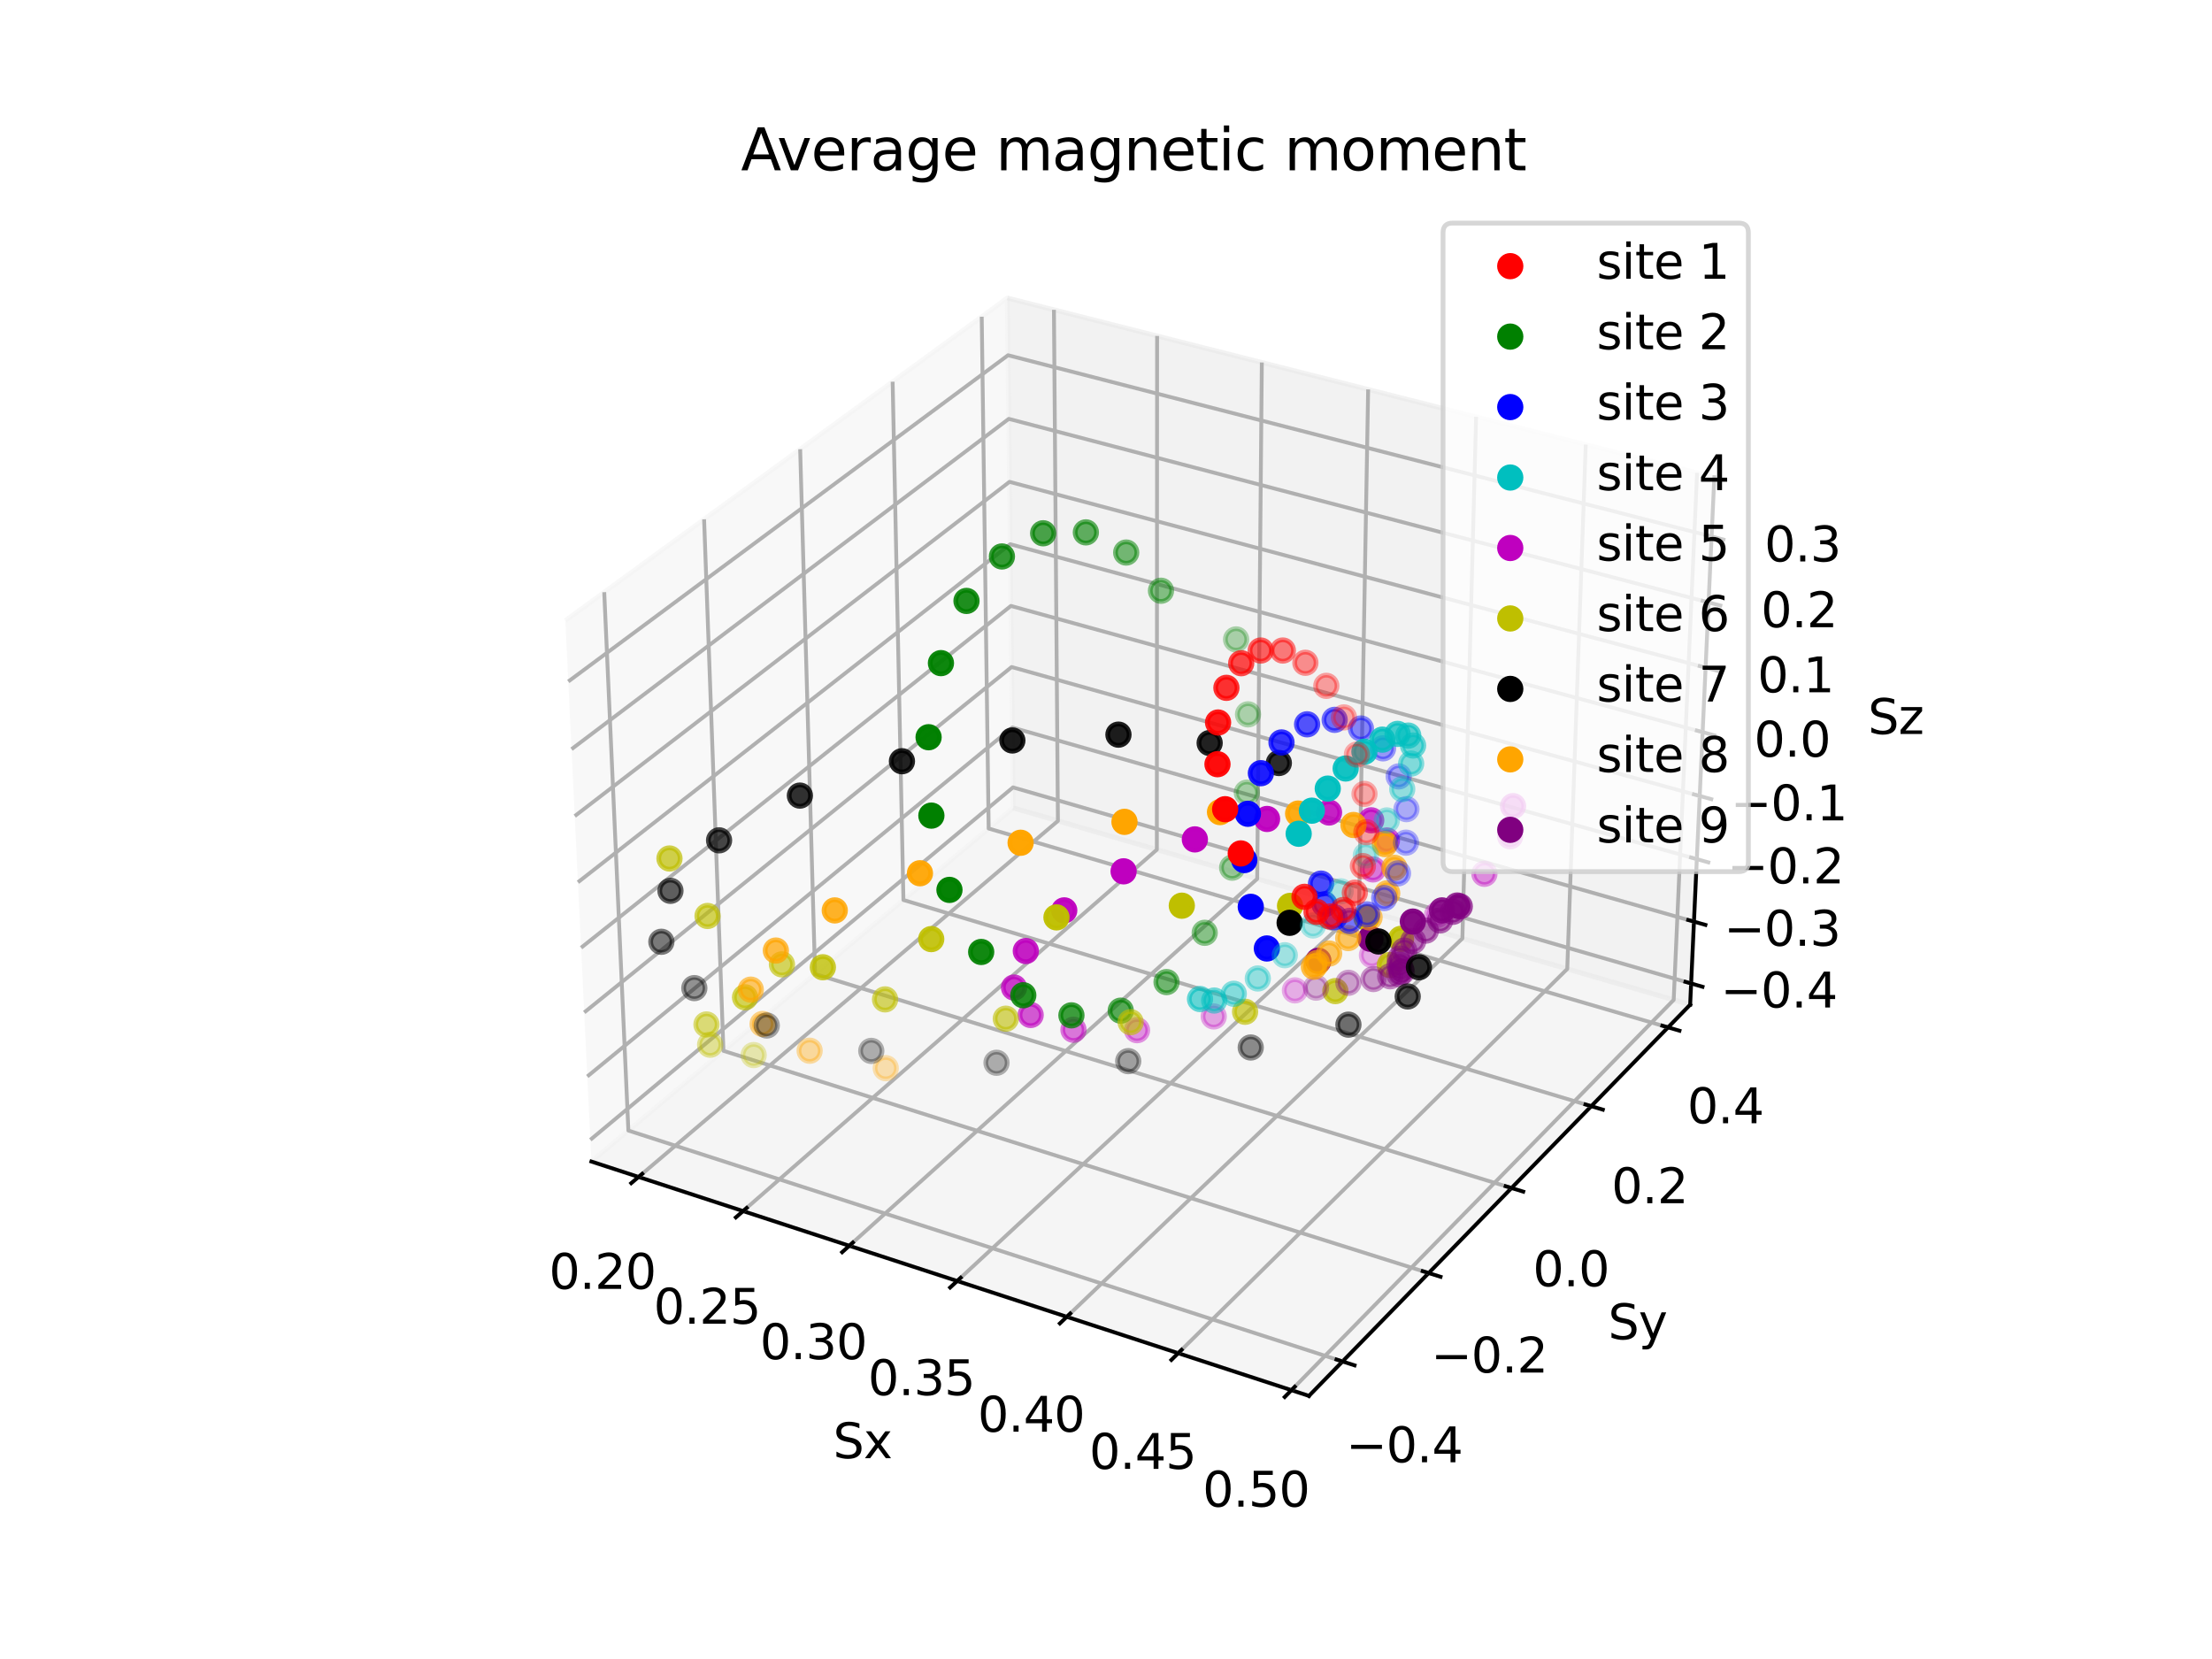 <?xml version="1.0" encoding="utf-8" standalone="no"?>
<!DOCTYPE svg PUBLIC "-//W3C//DTD SVG 1.1//EN"
  "http://www.w3.org/Graphics/SVG/1.1/DTD/svg11.dtd">
<svg xmlns:xlink="http://www.w3.org/1999/xlink" width="460.8pt" height="345.6pt" viewBox="0 0 460.8 345.6" xmlns="http://www.w3.org/2000/svg" version="1.1">
 <defs>
  <style type="text/css">*{stroke-linejoin: round; stroke-linecap: butt}</style>
 </defs>
 <g id="figure_1">
  <g id="patch_1">
   <path d="M 0 345.6 
L 460.8 345.6 
L 460.8 0 
L 0 0 
z
" style="fill: #ffffff"/>
  </g>
  <g id="patch_2">
   <path d="M 103.104 307.584 
L 369.216 307.584 
L 369.216 41.472 
L 103.104 41.472 
z
" style="fill: #ffffff"/>
  </g>
  <g id="pane3d_1">
   <g id="patch_3">
    <path d="M 123.197 241.969 
L 211.076 168.307 
L 209.855 62.074 
L 117.77 129.273 
" style="fill: #f2f2f2; opacity: 0.5; stroke: #f2f2f2; stroke-linejoin: miter"/>
   </g>
  </g>
  <g id="pane3d_2">
   <g id="patch_4">
    <path d="M 211.076 168.307 
L 352.09 209.295 
L 357.123 99.402 
L 209.855 62.074 
" style="fill: #e6e6e6; opacity: 0.5; stroke: #e6e6e6; stroke-linejoin: miter"/>
   </g>
  </g>
  <g id="pane3d_3">
   <g id="patch_5">
    <path d="M 123.197 241.969 
L 272.679 290.79 
L 352.09 209.295 
L 211.076 168.307 
" style="fill: #ececec; opacity: 0.5; stroke: #ececec; stroke-linejoin: miter"/>
   </g>
  </g>
  <g id="axis3d_1">
   <g id="line2d_1">
    <path d="M 123.197 241.969 
L 272.679 290.79 
" style="fill: none; stroke: #000000; stroke-width: 0.8; stroke-linecap: square"/>
   </g>
   <g id="text_1">
    <!-- Sx -->
    <g transform="translate(173.543 303.768) scale(0.1 -0.1)">
     <defs>
      <path id="DejaVuSans-53" d="M 3425 4513 
L 3425 3897 
Q 3066 4069 2747 4153 
Q 2428 4238 2131 4238 
Q 1616 4238 1336 4038 
Q 1056 3838 1056 3469 
Q 1056 3159 1242 3001 
Q 1428 2844 1947 2747 
L 2328 2669 
Q 3034 2534 3370 2195 
Q 3706 1856 3706 1288 
Q 3706 609 3251 259 
Q 2797 -91 1919 -91 
Q 1588 -91 1214 -16 
Q 841 59 441 206 
L 441 856 
Q 825 641 1194 531 
Q 1563 422 1919 422 
Q 2459 422 2753 634 
Q 3047 847 3047 1241 
Q 3047 1584 2836 1778 
Q 2625 1972 2144 2069 
L 1759 2144 
Q 1053 2284 737 2584 
Q 422 2884 422 3419 
Q 422 4038 858 4394 
Q 1294 4750 2059 4750 
Q 2388 4750 2728 4690 
Q 3069 4631 3425 4513 
z
" transform="scale(0.016)"/>
      <path id="DejaVuSans-78" d="M 3513 3500 
L 2247 1797 
L 3578 0 
L 2900 0 
L 1881 1375 
L 863 0 
L 184 0 
L 1544 1831 
L 300 3500 
L 978 3500 
L 1906 2253 
L 2834 3500 
L 3513 3500 
z
" transform="scale(0.016)"/>
     </defs>
     <use xlink:href="#DejaVuSans-53"/>
     <use xlink:href="#DejaVuSans-78" x="63.477"/>
    </g>
   </g>
   <g id="Line3DCollection_1">
    <path d="M 133.023 245.178 
L 220.383 171.013 
L 219.555 64.533 
" style="fill: none; stroke: #b0b0b0; stroke-width: 0.8"/>
    <path d="M 154.799 252.291 
L 240.992 177.003 
L 241.045 69.98 
" style="fill: none; stroke: #b0b0b0; stroke-width: 0.8"/>
    <path d="M 176.921 259.515 
L 261.9 183.08 
L 262.861 75.51 
" style="fill: none; stroke: #b0b0b0; stroke-width: 0.8"/>
    <path d="M 199.396 266.856 
L 283.114 189.246 
L 285.01 81.124 
" style="fill: none; stroke: #b0b0b0; stroke-width: 0.8"/>
    <path d="M 222.233 274.314 
L 304.641 195.503 
L 307.499 86.824 
" style="fill: none; stroke: #b0b0b0; stroke-width: 0.8"/>
    <path d="M 245.441 281.894 
L 326.487 201.853 
L 330.338 92.613 
" style="fill: none; stroke: #b0b0b0; stroke-width: 0.8"/>
    <path d="M 269.028 289.598 
L 348.661 208.298 
L 353.534 98.492 
" style="fill: none; stroke: #b0b0b0; stroke-width: 0.8"/>
   </g>
   <g id="xtick_1">
    <g id="line2d_2">
     <path d="M 133.784 244.532 
L 131.498 246.473 
" style="fill: none; stroke: #000000; stroke-width: 0.8; stroke-linecap: square"/>
    </g>
    <g id="text_2">
     <!-- 0.20 -->
     <g transform="translate(114.362 268.493) scale(0.1 -0.1)">
      <defs>
       <path id="DejaVuSans-30" d="M 2034 4250 
Q 1547 4250 1301 3770 
Q 1056 3291 1056 2328 
Q 1056 1369 1301 889 
Q 1547 409 2034 409 
Q 2525 409 2770 889 
Q 3016 1369 3016 2328 
Q 3016 3291 2770 3770 
Q 2525 4250 2034 4250 
z
M 2034 4750 
Q 2819 4750 3233 4129 
Q 3647 3509 3647 2328 
Q 3647 1150 3233 529 
Q 2819 -91 2034 -91 
Q 1250 -91 836 529 
Q 422 1150 422 2328 
Q 422 3509 836 4129 
Q 1250 4750 2034 4750 
z
" transform="scale(0.016)"/>
       <path id="DejaVuSans-2e" d="M 684 794 
L 1344 794 
L 1344 0 
L 684 0 
L 684 794 
z
" transform="scale(0.016)"/>
       <path id="DejaVuSans-32" d="M 1228 531 
L 3431 531 
L 3431 0 
L 469 0 
L 469 531 
Q 828 903 1448 1529 
Q 2069 2156 2228 2338 
Q 2531 2678 2651 2914 
Q 2772 3150 2772 3378 
Q 2772 3750 2511 3984 
Q 2250 4219 1831 4219 
Q 1534 4219 1204 4116 
Q 875 4013 500 3803 
L 500 4441 
Q 881 4594 1212 4672 
Q 1544 4750 1819 4750 
Q 2544 4750 2975 4387 
Q 3406 4025 3406 3419 
Q 3406 3131 3298 2873 
Q 3191 2616 2906 2266 
Q 2828 2175 2409 1742 
Q 1991 1309 1228 531 
z
" transform="scale(0.016)"/>
      </defs>
      <use xlink:href="#DejaVuSans-30"/>
      <use xlink:href="#DejaVuSans-2e" x="63.623"/>
      <use xlink:href="#DejaVuSans-32" x="95.41"/>
      <use xlink:href="#DejaVuSans-30" x="159.033"/>
     </g>
    </g>
   </g>
   <g id="xtick_2">
    <g id="line2d_3">
     <path d="M 155.55 251.635 
L 153.294 253.605 
" style="fill: none; stroke: #000000; stroke-width: 0.8; stroke-linecap: square"/>
    </g>
    <g id="text_3">
     <!-- 0.25 -->
     <g transform="translate(136.16 275.756) scale(0.1 -0.1)">
      <defs>
       <path id="DejaVuSans-35" d="M 691 4666 
L 3169 4666 
L 3169 4134 
L 1269 4134 
L 1269 2991 
Q 1406 3038 1543 3061 
Q 1681 3084 1819 3084 
Q 2600 3084 3056 2656 
Q 3513 2228 3513 1497 
Q 3513 744 3044 326 
Q 2575 -91 1722 -91 
Q 1428 -91 1123 -41 
Q 819 9 494 109 
L 494 744 
Q 775 591 1075 516 
Q 1375 441 1709 441 
Q 2250 441 2565 725 
Q 2881 1009 2881 1497 
Q 2881 1984 2565 2268 
Q 2250 2553 1709 2553 
Q 1456 2553 1204 2497 
Q 953 2441 691 2322 
L 691 4666 
z
" transform="scale(0.016)"/>
      </defs>
      <use xlink:href="#DejaVuSans-30"/>
      <use xlink:href="#DejaVuSans-2e" x="63.623"/>
      <use xlink:href="#DejaVuSans-32" x="95.41"/>
      <use xlink:href="#DejaVuSans-35" x="159.033"/>
     </g>
    </g>
   </g>
   <g id="xtick_3">
    <g id="line2d_4">
     <path d="M 177.662 258.849 
L 175.436 260.851 
" style="fill: none; stroke: #000000; stroke-width: 0.8; stroke-linecap: square"/>
    </g>
    <g id="text_4">
     <!-- 0.30 -->
     <g transform="translate(158.306 283.134) scale(0.1 -0.1)">
      <defs>
       <path id="DejaVuSans-33" d="M 2597 2516 
Q 3050 2419 3304 2112 
Q 3559 1806 3559 1356 
Q 3559 666 3084 287 
Q 2609 -91 1734 -91 
Q 1441 -91 1130 -33 
Q 819 25 488 141 
L 488 750 
Q 750 597 1062 519 
Q 1375 441 1716 441 
Q 2309 441 2620 675 
Q 2931 909 2931 1356 
Q 2931 1769 2642 2001 
Q 2353 2234 1838 2234 
L 1294 2234 
L 1294 2753 
L 1863 2753 
Q 2328 2753 2575 2939 
Q 2822 3125 2822 3475 
Q 2822 3834 2567 4026 
Q 2313 4219 1838 4219 
Q 1578 4219 1281 4162 
Q 984 4106 628 3988 
L 628 4550 
Q 988 4650 1302 4700 
Q 1616 4750 1894 4750 
Q 2613 4750 3031 4423 
Q 3450 4097 3450 3541 
Q 3450 3153 3228 2886 
Q 3006 2619 2597 2516 
z
" transform="scale(0.016)"/>
      </defs>
      <use xlink:href="#DejaVuSans-30"/>
      <use xlink:href="#DejaVuSans-2e" x="63.623"/>
      <use xlink:href="#DejaVuSans-33" x="95.41"/>
      <use xlink:href="#DejaVuSans-30" x="159.033"/>
     </g>
    </g>
   </g>
   <g id="xtick_4">
    <g id="line2d_5">
     <path d="M 200.127 266.179 
L 197.932 268.213 
" style="fill: none; stroke: #000000; stroke-width: 0.8; stroke-linecap: square"/>
    </g>
    <g id="text_5">
     <!-- 0.35 -->
     <g transform="translate(180.807 290.631) scale(0.1 -0.1)">
      <use xlink:href="#DejaVuSans-30"/>
      <use xlink:href="#DejaVuSans-2e" x="63.623"/>
      <use xlink:href="#DejaVuSans-33" x="95.41"/>
      <use xlink:href="#DejaVuSans-35" x="159.033"/>
     </g>
    </g>
   </g>
   <g id="xtick_5">
    <g id="line2d_6">
     <path d="M 222.952 273.626 
L 220.791 275.694 
" style="fill: none; stroke: #000000; stroke-width: 0.8; stroke-linecap: square"/>
    </g>
    <g id="text_6">
     <!-- 0.40 -->
     <g transform="translate(203.671 298.249) scale(0.1 -0.1)">
      <defs>
       <path id="DejaVuSans-34" d="M 2419 4116 
L 825 1625 
L 2419 1625 
L 2419 4116 
z
M 2253 4666 
L 3047 4666 
L 3047 1625 
L 3713 1625 
L 3713 1100 
L 3047 1100 
L 3047 0 
L 2419 0 
L 2419 1100 
L 313 1100 
L 313 1709 
L 2253 4666 
z
" transform="scale(0.016)"/>
      </defs>
      <use xlink:href="#DejaVuSans-30"/>
      <use xlink:href="#DejaVuSans-2e" x="63.623"/>
      <use xlink:href="#DejaVuSans-34" x="95.41"/>
      <use xlink:href="#DejaVuSans-30" x="159.033"/>
     </g>
    </g>
   </g>
   <g id="xtick_6">
    <g id="line2d_7">
     <path d="M 246.149 281.195 
L 244.021 283.296 
" style="fill: none; stroke: #000000; stroke-width: 0.8; stroke-linecap: square"/>
    </g>
    <g id="text_7">
     <!-- 0.45 -->
     <g transform="translate(226.908 305.991) scale(0.1 -0.1)">
      <use xlink:href="#DejaVuSans-30"/>
      <use xlink:href="#DejaVuSans-2e" x="63.623"/>
      <use xlink:href="#DejaVuSans-34" x="95.41"/>
      <use xlink:href="#DejaVuSans-35" x="159.033"/>
     </g>
    </g>
   </g>
   <g id="xtick_7">
    <g id="line2d_8">
     <path d="M 269.724 288.887 
L 267.632 291.022 
" style="fill: none; stroke: #000000; stroke-width: 0.8; stroke-linecap: square"/>
    </g>
    <g id="text_8">
     <!-- 0.50 -->
     <g transform="translate(250.527 313.86) scale(0.1 -0.1)">
      <use xlink:href="#DejaVuSans-30"/>
      <use xlink:href="#DejaVuSans-2e" x="63.623"/>
      <use xlink:href="#DejaVuSans-35" x="95.41"/>
      <use xlink:href="#DejaVuSans-30" x="159.033"/>
     </g>
    </g>
   </g>
  </g>
  <g id="axis3d_2">
   <g id="line2d_9">
    <path d="M 352.09 209.295 
L 272.679 290.79 
" style="fill: none; stroke: #000000; stroke-width: 0.8; stroke-linecap: square"/>
   </g>
   <g id="text_9">
    <!-- Sy -->
    <g transform="translate(334.999 278.989) scale(0.1 -0.1)">
     <defs>
      <path id="DejaVuSans-79" d="M 2059 -325 
Q 1816 -950 1584 -1140 
Q 1353 -1331 966 -1331 
L 506 -1331 
L 506 -850 
L 844 -850 
Q 1081 -850 1212 -737 
Q 1344 -625 1503 -206 
L 1606 56 
L 191 3500 
L 800 3500 
L 1894 763 
L 2988 3500 
L 3597 3500 
L 2059 -325 
z
" transform="scale(0.016)"/>
     </defs>
     <use xlink:href="#DejaVuSans-53"/>
     <use xlink:href="#DejaVuSans-79" x="63.477"/>
    </g>
   </g>
   <g id="Line3DCollection_2">
    <path d="M 125.872 123.361 
L 130.902 235.511 
L 279.67 283.616 
" style="fill: none; stroke: #b0b0b0; stroke-width: 0.8"/>
    <path d="M 146.675 108.18 
L 150.71 218.907 
L 297.617 265.198 
" style="fill: none; stroke: #b0b0b0; stroke-width: 0.8"/>
    <path d="M 166.687 93.576 
L 169.797 202.908 
L 314.876 247.486 
" style="fill: none; stroke: #b0b0b0; stroke-width: 0.8"/>
    <path d="M 185.952 79.517 
L 188.201 187.482 
L 331.487 230.439 
" style="fill: none; stroke: #b0b0b0; stroke-width: 0.8"/>
    <path d="M 204.511 65.974 
L 205.958 172.597 
L 347.485 214.021 
" style="fill: none; stroke: #b0b0b0; stroke-width: 0.8"/>
   </g>
   <g id="xtick_8">
    <g id="line2d_10">
     <path d="M 278.416 283.211 
L 282.18 284.428 
" style="fill: none; stroke: #000000; stroke-width: 0.8; stroke-linecap: square"/>
    </g>
    <g id="text_10">
     <!-- −0.4 -->
     <g transform="translate(280.389 304.615) scale(0.1 -0.1)">
      <defs>
       <path id="DejaVuSans-2212" d="M 678 2272 
L 4684 2272 
L 4684 1741 
L 678 1741 
L 678 2272 
z
" transform="scale(0.016)"/>
      </defs>
      <use xlink:href="#DejaVuSans-2212"/>
      <use xlink:href="#DejaVuSans-30" x="83.789"/>
      <use xlink:href="#DejaVuSans-2e" x="147.412"/>
      <use xlink:href="#DejaVuSans-34" x="179.199"/>
     </g>
    </g>
   </g>
   <g id="xtick_9">
    <g id="line2d_11">
     <path d="M 296.38 264.809 
L 300.093 265.979 
" style="fill: none; stroke: #000000; stroke-width: 0.8; stroke-linecap: square"/>
    </g>
    <g id="text_11">
     <!-- −0.2 -->
     <g transform="translate(298.095 285.925) scale(0.1 -0.1)">
      <use xlink:href="#DejaVuSans-2212"/>
      <use xlink:href="#DejaVuSans-30" x="83.789"/>
      <use xlink:href="#DejaVuSans-2e" x="147.412"/>
      <use xlink:href="#DejaVuSans-32" x="179.199"/>
     </g>
    </g>
   </g>
   <g id="xtick_10">
    <g id="line2d_12">
     <path d="M 313.656 247.111 
L 317.319 248.237 
" style="fill: none; stroke: #000000; stroke-width: 0.8; stroke-linecap: square"/>
    </g>
    <g id="text_12">
     <!-- 0.0 -->
     <g transform="translate(319.312 267.95) scale(0.1 -0.1)">
      <use xlink:href="#DejaVuSans-30"/>
      <use xlink:href="#DejaVuSans-2e" x="63.623"/>
      <use xlink:href="#DejaVuSans-30" x="95.41"/>
     </g>
    </g>
   </g>
   <g id="xtick_11">
    <g id="line2d_13">
     <path d="M 330.283 230.078 
L 333.898 231.162 
" style="fill: none; stroke: #000000; stroke-width: 0.8; stroke-linecap: square"/>
    </g>
    <g id="text_13">
     <!-- 0.2 -->
     <g transform="translate(335.7 250.652) scale(0.1 -0.1)">
      <use xlink:href="#DejaVuSans-30"/>
      <use xlink:href="#DejaVuSans-2e" x="63.623"/>
      <use xlink:href="#DejaVuSans-32" x="95.41"/>
     </g>
    </g>
   </g>
   <g id="xtick_12">
    <g id="line2d_14">
     <path d="M 346.297 213.674 
L 349.864 214.718 
" style="fill: none; stroke: #000000; stroke-width: 0.8; stroke-linecap: square"/>
    </g>
    <g id="text_14">
     <!-- 0.4 -->
     <g transform="translate(351.482 233.992) scale(0.1 -0.1)">
      <use xlink:href="#DejaVuSans-30"/>
      <use xlink:href="#DejaVuSans-2e" x="63.623"/>
      <use xlink:href="#DejaVuSans-34" x="95.41"/>
     </g>
    </g>
   </g>
  </g>
  <g id="axis3d_3">
   <g id="line2d_15">
    <path d="M 352.09 209.295 
L 357.123 99.402 
" style="fill: none; stroke: #000000; stroke-width: 0.8; stroke-linecap: square"/>
   </g>
   <g id="text_15">
    <!-- Sz -->
    <g transform="translate(389.129 152.902) scale(0.1 -0.1)">
     <defs>
      <path id="DejaVuSans-7a" d="M 353 3500 
L 3084 3500 
L 3084 2975 
L 922 459 
L 3084 459 
L 3084 0 
L 275 0 
L 275 525 
L 2438 3041 
L 353 3041 
L 353 3500 
z
" transform="scale(0.016)"/>
     </defs>
     <use xlink:href="#DejaVuSans-53"/>
     <use xlink:href="#DejaVuSans-7a" x="63.477"/>
    </g>
   </g>
   <g id="Line3DCollection_3">
    <path d="M 352.293 204.875 
L 211.027 164.027 
L 122.979 237.445 
" style="fill: none; stroke: #b0b0b0; stroke-width: 0.8"/>
    <path d="M 352.883 191.992 
L 210.883 151.551 
L 122.344 224.251 
" style="fill: none; stroke: #b0b0b0; stroke-width: 0.8"/>
    <path d="M 353.479 178.973 
L 210.739 138.951 
L 121.702 210.912 
" style="fill: none; stroke: #b0b0b0; stroke-width: 0.8"/>
    <path d="M 354.081 165.816 
L 210.592 126.223 
L 121.052 197.427 
" style="fill: none; stroke: #b0b0b0; stroke-width: 0.8"/>
    <path d="M 354.69 152.519 
L 210.444 113.367 
L 120.396 183.793 
" style="fill: none; stroke: #b0b0b0; stroke-width: 0.8"/>
    <path d="M 355.306 139.08 
L 210.295 100.379 
L 119.732 170.007 
" style="fill: none; stroke: #b0b0b0; stroke-width: 0.8"/>
    <path d="M 355.928 125.496 
L 210.144 87.258 
L 119.061 156.067 
" style="fill: none; stroke: #b0b0b0; stroke-width: 0.8"/>
    <path d="M 356.557 111.765 
L 209.992 74.002 
L 118.382 141.97 
" style="fill: none; stroke: #b0b0b0; stroke-width: 0.8"/>
   </g>
   <g id="xtick_13">
    <g id="line2d_16">
     <path d="M 351.107 204.533 
L 354.667 205.562 
" style="fill: none; stroke: #000000; stroke-width: 0.8; stroke-linecap: square"/>
    </g>
    <g id="text_16">
     <!-- −0.4 -->
     <g transform="translate(358.432 209.877) scale(0.1 -0.1)">
      <use xlink:href="#DejaVuSans-2212"/>
      <use xlink:href="#DejaVuSans-30" x="83.789"/>
      <use xlink:href="#DejaVuSans-2e" x="147.412"/>
      <use xlink:href="#DejaVuSans-34" x="179.199"/>
     </g>
    </g>
   </g>
   <g id="xtick_14">
    <g id="line2d_17">
     <path d="M 351.691 191.653 
L 355.27 192.672 
" style="fill: none; stroke: #000000; stroke-width: 0.8; stroke-linecap: square"/>
    </g>
    <g id="text_17">
     <!-- −0.3 -->
     <g transform="translate(359.116 197.02) scale(0.1 -0.1)">
      <use xlink:href="#DejaVuSans-2212"/>
      <use xlink:href="#DejaVuSans-30" x="83.789"/>
      <use xlink:href="#DejaVuSans-2e" x="147.412"/>
      <use xlink:href="#DejaVuSans-33" x="179.199"/>
     </g>
    </g>
   </g>
   <g id="xtick_15">
    <g id="line2d_18">
     <path d="M 352.28 178.637 
L 355.879 179.646 
" style="fill: none; stroke: #000000; stroke-width: 0.8; stroke-linecap: square"/>
    </g>
    <g id="text_18">
     <!-- −0.2 -->
     <g transform="translate(359.807 184.027) scale(0.1 -0.1)">
      <use xlink:href="#DejaVuSans-2212"/>
      <use xlink:href="#DejaVuSans-30" x="83.789"/>
      <use xlink:href="#DejaVuSans-2e" x="147.412"/>
      <use xlink:href="#DejaVuSans-32" x="179.199"/>
     </g>
    </g>
   </g>
   <g id="xtick_16">
    <g id="line2d_19">
     <path d="M 352.876 165.484 
L 356.495 166.482 
" style="fill: none; stroke: #000000; stroke-width: 0.8; stroke-linecap: square"/>
    </g>
    <g id="text_19">
     <!-- −0.1 -->
     <g transform="translate(360.505 170.896) scale(0.1 -0.1)">
      <defs>
       <path id="DejaVuSans-31" d="M 794 531 
L 1825 531 
L 1825 4091 
L 703 3866 
L 703 4441 
L 1819 4666 
L 2450 4666 
L 2450 531 
L 3481 531 
L 3481 0 
L 794 0 
L 794 531 
z
" transform="scale(0.016)"/>
      </defs>
      <use xlink:href="#DejaVuSans-2212"/>
      <use xlink:href="#DejaVuSans-30" x="83.789"/>
      <use xlink:href="#DejaVuSans-2e" x="147.412"/>
      <use xlink:href="#DejaVuSans-31" x="179.199"/>
     </g>
    </g>
   </g>
   <g id="xtick_17">
    <g id="line2d_20">
     <path d="M 353.478 152.19 
L 357.117 153.178 
" style="fill: none; stroke: #000000; stroke-width: 0.8; stroke-linecap: square"/>
    </g>
    <g id="text_20">
     <!-- 0.0 -->
     <g transform="translate(365.4 157.627) scale(0.1 -0.1)">
      <use xlink:href="#DejaVuSans-30"/>
      <use xlink:href="#DejaVuSans-2e" x="63.623"/>
      <use xlink:href="#DejaVuSans-30" x="95.41"/>
     </g>
    </g>
   </g>
   <g id="xtick_18">
    <g id="line2d_21">
     <path d="M 354.087 138.755 
L 357.746 139.731 
" style="fill: none; stroke: #000000; stroke-width: 0.8; stroke-linecap: square"/>
    </g>
    <g id="text_21">
     <!-- 0.1 -->
     <g transform="translate(366.114 144.216) scale(0.1 -0.1)">
      <use xlink:href="#DejaVuSans-30"/>
      <use xlink:href="#DejaVuSans-2e" x="63.623"/>
      <use xlink:href="#DejaVuSans-31" x="95.41"/>
     </g>
    </g>
   </g>
   <g id="xtick_19">
    <g id="line2d_22">
     <path d="M 354.702 125.174 
L 358.382 126.139 
" style="fill: none; stroke: #000000; stroke-width: 0.8; stroke-linecap: square"/>
    </g>
    <g id="text_22">
     <!-- 0.2 -->
     <g transform="translate(366.834 130.66) scale(0.1 -0.1)">
      <use xlink:href="#DejaVuSans-30"/>
      <use xlink:href="#DejaVuSans-2e" x="63.623"/>
      <use xlink:href="#DejaVuSans-32" x="95.41"/>
     </g>
    </g>
   </g>
   <g id="xtick_20">
    <g id="line2d_23">
     <path d="M 355.324 111.447 
L 359.024 112.4 
" style="fill: none; stroke: #000000; stroke-width: 0.8; stroke-linecap: square"/>
    </g>
    <g id="text_23">
     <!-- 0.3 -->
     <g transform="translate(367.563 116.959) scale(0.1 -0.1)">
      <use xlink:href="#DejaVuSans-30"/>
      <use xlink:href="#DejaVuSans-2e" x="63.623"/>
      <use xlink:href="#DejaVuSans-33" x="95.41"/>
     </g>
    </g>
   </g>
  </g>
  <g id="axes_1">
   <g id="Path3DCollection_1">
    <defs>
     <path id="C0_0_39debad7c6" d="M 0 2.236 
C 0.593 2.236 1.162 2 1.581 1.581 
C 2 1.162 2.236 0.593 2.236 -0 
C 2.236 -0.593 2 -1.162 1.581 -1.581 
C 1.162 -2 0.593 -2.236 0 -2.236 
C -0.593 -2.236 -1.162 -2 -1.581 -1.581 
C -2 -1.162 -2.236 -0.593 -2.236 0 
C -2.236 0.593 -2 1.162 -1.581 1.581 
C -1.162 2 -0.593 2.236 0 2.236 
z
"/>
    </defs>
    <g clip-path="url(#pc4ff5d70fa)">
     <use xlink:href="#C0_0_39debad7c6" x="269.753" y="206.311" style="fill: #bf00bf; fill-opacity: 0.3; stroke: #bf00bf; stroke-opacity: 0.3"/>
    </g>
    <g clip-path="url(#pc4ff5d70fa)">
     <use xlink:href="#C0_0_39debad7c6" x="285.796" y="198.977" style="fill: #bf00bf; fill-opacity: 0.304; stroke: #bf00bf; stroke-opacity: 0.304"/>
    </g>
    <g clip-path="url(#pc4ff5d70fa)">
     <use xlink:href="#C0_0_39debad7c6" x="252.843" y="211.741" style="fill: #bf00bf; fill-opacity: 0.337; stroke: #bf00bf; stroke-opacity: 0.337"/>
    </g>
    <g clip-path="url(#pc4ff5d70fa)">
     <use xlink:href="#C0_0_39debad7c6" x="299.372" y="190.577" style="fill: #bf00bf; fill-opacity: 0.347; stroke: #bf00bf; stroke-opacity: 0.347"/>
    </g>
    <g clip-path="url(#pc4ff5d70fa)">
     <use xlink:href="#C0_0_39debad7c6" x="236.864" y="214.606" style="fill: #bf00bf; fill-opacity: 0.412; stroke: #bf00bf; stroke-opacity: 0.412"/>
    </g>
    <g clip-path="url(#pc4ff5d70fa)">
     <use xlink:href="#C0_0_39debad7c6" x="309.23" y="182.025" style="fill: #bf00bf; fill-opacity: 0.424; stroke: #bf00bf; stroke-opacity: 0.424"/>
    </g>
    <g clip-path="url(#pc4ff5d70fa)">
     <use xlink:href="#C0_0_39debad7c6" x="286.021" y="181.116" style="fill: #bf00bf; fill-opacity: 0.506; stroke: #bf00bf; stroke-opacity: 0.506"/>
    </g>
    <g clip-path="url(#pc4ff5d70fa)">
     <use xlink:href="#C0_0_39debad7c6" x="223.622" y="214.518" style="fill: #bf00bf; fill-opacity: 0.517; stroke: #bf00bf; stroke-opacity: 0.517"/>
    </g>
    <g clip-path="url(#pc4ff5d70fa)">
     <use xlink:href="#C0_0_39debad7c6" x="314.588" y="174.217" style="fill: #bf00bf; fill-opacity: 0.525; stroke: #bf00bf; stroke-opacity: 0.525"/>
    </g>
    <g clip-path="url(#pc4ff5d70fa)">
     <use xlink:href="#C0_0_39debad7c6" x="288.917" y="175.088" style="fill: #bf00bf; fill-opacity: 0.625; stroke: #bf00bf; stroke-opacity: 0.625"/>
    </g>
    <g clip-path="url(#pc4ff5d70fa)">
     <use xlink:href="#C0_0_39debad7c6" x="214.705" y="211.439" style="fill: #bf00bf; fill-opacity: 0.639; stroke: #bf00bf; stroke-opacity: 0.639"/>
    </g>
    <g clip-path="url(#pc4ff5d70fa)">
     <use xlink:href="#C0_0_39debad7c6" x="315.195" y="167.932" style="fill: #bf00bf; fill-opacity: 0.64; stroke: #bf00bf; stroke-opacity: 0.64"/>
    </g>
    <g clip-path="url(#pc4ff5d70fa)">
     <use xlink:href="#C0_0_39debad7c6" x="285.648" y="170.884" style="fill: #bf00bf; fill-opacity: 0.748; stroke: #bf00bf; stroke-opacity: 0.748"/>
    </g>
    <g clip-path="url(#pc4ff5d70fa)">
     <use xlink:href="#C0_0_39debad7c6" x="211.244" y="205.726" style="fill: #bf00bf; fill-opacity: 0.764; stroke: #bf00bf; stroke-opacity: 0.764"/>
    </g>
    <g clip-path="url(#pc4ff5d70fa)">
     <use xlink:href="#C0_0_39debad7c6" x="276.861" y="169.259" style="fill: #bf00bf; fill-opacity: 0.86; stroke: #bf00bf; stroke-opacity: 0.86"/>
    </g>
    <g clip-path="url(#pc4ff5d70fa)">
     <use xlink:href="#C0_0_39debad7c6" x="213.696" y="198.116" style="fill: #bf00bf; fill-opacity: 0.876; stroke: #bf00bf; stroke-opacity: 0.876"/>
    </g>
    <g clip-path="url(#pc4ff5d70fa)">
     <use xlink:href="#C0_0_39debad7c6" x="263.951" y="170.604" style="fill: #bf00bf; fill-opacity: 0.947; stroke: #bf00bf; stroke-opacity: 0.947"/>
    </g>
    <g clip-path="url(#pc4ff5d70fa)">
     <use xlink:href="#C0_0_39debad7c6" x="221.702" y="189.648" style="fill: #bf00bf; fill-opacity: 0.958; stroke: #bf00bf; stroke-opacity: 0.958"/>
    </g>
    <g clip-path="url(#pc4ff5d70fa)">
     <use xlink:href="#C0_0_39debad7c6" x="248.913" y="174.862" style="fill: #bf00bf; fill-opacity: 0.996; stroke: #bf00bf; stroke-opacity: 0.996"/>
    </g>
    <g clip-path="url(#pc4ff5d70fa)">
     <use xlink:href="#C0_0_39debad7c6" x="234.068" y="181.513" style="fill: #bf00bf; stroke: #bf00bf"/>
    </g>
   </g>
   <g id="text_24">
    <!-- Average magnetic moment -->
    <g transform="translate(154.357 35.472) scale(0.12 -0.12)">
     <defs>
      <path id="DejaVuSans-41" d="M 2188 4044 
L 1331 1722 
L 3047 1722 
L 2188 4044 
z
M 1831 4666 
L 2547 4666 
L 4325 0 
L 3669 0 
L 3244 1197 
L 1141 1197 
L 716 0 
L 50 0 
L 1831 4666 
z
" transform="scale(0.016)"/>
      <path id="DejaVuSans-76" d="M 191 3500 
L 800 3500 
L 1894 563 
L 2988 3500 
L 3597 3500 
L 2284 0 
L 1503 0 
L 191 3500 
z
" transform="scale(0.016)"/>
      <path id="DejaVuSans-65" d="M 3597 1894 
L 3597 1613 
L 953 1613 
Q 991 1019 1311 708 
Q 1631 397 2203 397 
Q 2534 397 2845 478 
Q 3156 559 3463 722 
L 3463 178 
Q 3153 47 2828 -22 
Q 2503 -91 2169 -91 
Q 1331 -91 842 396 
Q 353 884 353 1716 
Q 353 2575 817 3079 
Q 1281 3584 2069 3584 
Q 2775 3584 3186 3129 
Q 3597 2675 3597 1894 
z
M 3022 2063 
Q 3016 2534 2758 2815 
Q 2500 3097 2075 3097 
Q 1594 3097 1305 2825 
Q 1016 2553 972 2059 
L 3022 2063 
z
" transform="scale(0.016)"/>
      <path id="DejaVuSans-72" d="M 2631 2963 
Q 2534 3019 2420 3045 
Q 2306 3072 2169 3072 
Q 1681 3072 1420 2755 
Q 1159 2438 1159 1844 
L 1159 0 
L 581 0 
L 581 3500 
L 1159 3500 
L 1159 2956 
Q 1341 3275 1631 3429 
Q 1922 3584 2338 3584 
Q 2397 3584 2469 3576 
Q 2541 3569 2628 3553 
L 2631 2963 
z
" transform="scale(0.016)"/>
      <path id="DejaVuSans-61" d="M 2194 1759 
Q 1497 1759 1228 1600 
Q 959 1441 959 1056 
Q 959 750 1161 570 
Q 1363 391 1709 391 
Q 2188 391 2477 730 
Q 2766 1069 2766 1631 
L 2766 1759 
L 2194 1759 
z
M 3341 1997 
L 3341 0 
L 2766 0 
L 2766 531 
Q 2569 213 2275 61 
Q 1981 -91 1556 -91 
Q 1019 -91 701 211 
Q 384 513 384 1019 
Q 384 1609 779 1909 
Q 1175 2209 1959 2209 
L 2766 2209 
L 2766 2266 
Q 2766 2663 2505 2880 
Q 2244 3097 1772 3097 
Q 1472 3097 1187 3025 
Q 903 2953 641 2809 
L 641 3341 
Q 956 3463 1253 3523 
Q 1550 3584 1831 3584 
Q 2591 3584 2966 3190 
Q 3341 2797 3341 1997 
z
" transform="scale(0.016)"/>
      <path id="DejaVuSans-67" d="M 2906 1791 
Q 2906 2416 2648 2759 
Q 2391 3103 1925 3103 
Q 1463 3103 1205 2759 
Q 947 2416 947 1791 
Q 947 1169 1205 825 
Q 1463 481 1925 481 
Q 2391 481 2648 825 
Q 2906 1169 2906 1791 
z
M 3481 434 
Q 3481 -459 3084 -895 
Q 2688 -1331 1869 -1331 
Q 1566 -1331 1297 -1286 
Q 1028 -1241 775 -1147 
L 775 -588 
Q 1028 -725 1275 -790 
Q 1522 -856 1778 -856 
Q 2344 -856 2625 -561 
Q 2906 -266 2906 331 
L 2906 616 
Q 2728 306 2450 153 
Q 2172 0 1784 0 
Q 1141 0 747 490 
Q 353 981 353 1791 
Q 353 2603 747 3093 
Q 1141 3584 1784 3584 
Q 2172 3584 2450 3431 
Q 2728 3278 2906 2969 
L 2906 3500 
L 3481 3500 
L 3481 434 
z
" transform="scale(0.016)"/>
      <path id="DejaVuSans-20" transform="scale(0.016)"/>
      <path id="DejaVuSans-6d" d="M 3328 2828 
Q 3544 3216 3844 3400 
Q 4144 3584 4550 3584 
Q 5097 3584 5394 3201 
Q 5691 2819 5691 2113 
L 5691 0 
L 5113 0 
L 5113 2094 
Q 5113 2597 4934 2840 
Q 4756 3084 4391 3084 
Q 3944 3084 3684 2787 
Q 3425 2491 3425 1978 
L 3425 0 
L 2847 0 
L 2847 2094 
Q 2847 2600 2669 2842 
Q 2491 3084 2119 3084 
Q 1678 3084 1418 2786 
Q 1159 2488 1159 1978 
L 1159 0 
L 581 0 
L 581 3500 
L 1159 3500 
L 1159 2956 
Q 1356 3278 1631 3431 
Q 1906 3584 2284 3584 
Q 2666 3584 2933 3390 
Q 3200 3197 3328 2828 
z
" transform="scale(0.016)"/>
      <path id="DejaVuSans-6e" d="M 3513 2113 
L 3513 0 
L 2938 0 
L 2938 2094 
Q 2938 2591 2744 2837 
Q 2550 3084 2163 3084 
Q 1697 3084 1428 2787 
Q 1159 2491 1159 1978 
L 1159 0 
L 581 0 
L 581 3500 
L 1159 3500 
L 1159 2956 
Q 1366 3272 1645 3428 
Q 1925 3584 2291 3584 
Q 2894 3584 3203 3211 
Q 3513 2838 3513 2113 
z
" transform="scale(0.016)"/>
      <path id="DejaVuSans-74" d="M 1172 4494 
L 1172 3500 
L 2356 3500 
L 2356 3053 
L 1172 3053 
L 1172 1153 
Q 1172 725 1289 603 
Q 1406 481 1766 481 
L 2356 481 
L 2356 0 
L 1766 0 
Q 1100 0 847 248 
Q 594 497 594 1153 
L 594 3053 
L 172 3053 
L 172 3500 
L 594 3500 
L 594 4494 
L 1172 4494 
z
" transform="scale(0.016)"/>
      <path id="DejaVuSans-69" d="M 603 3500 
L 1178 3500 
L 1178 0 
L 603 0 
L 603 3500 
z
M 603 4863 
L 1178 4863 
L 1178 4134 
L 603 4134 
L 603 4863 
z
" transform="scale(0.016)"/>
      <path id="DejaVuSans-63" d="M 3122 3366 
L 3122 2828 
Q 2878 2963 2633 3030 
Q 2388 3097 2138 3097 
Q 1578 3097 1268 2742 
Q 959 2388 959 1747 
Q 959 1106 1268 751 
Q 1578 397 2138 397 
Q 2388 397 2633 464 
Q 2878 531 3122 666 
L 3122 134 
Q 2881 22 2623 -34 
Q 2366 -91 2075 -91 
Q 1284 -91 818 406 
Q 353 903 353 1747 
Q 353 2603 823 3093 
Q 1294 3584 2113 3584 
Q 2378 3584 2631 3529 
Q 2884 3475 3122 3366 
z
" transform="scale(0.016)"/>
      <path id="DejaVuSans-6f" d="M 1959 3097 
Q 1497 3097 1228 2736 
Q 959 2375 959 1747 
Q 959 1119 1226 758 
Q 1494 397 1959 397 
Q 2419 397 2687 759 
Q 2956 1122 2956 1747 
Q 2956 2369 2687 2733 
Q 2419 3097 1959 3097 
z
M 1959 3584 
Q 2709 3584 3137 3096 
Q 3566 2609 3566 1747 
Q 3566 888 3137 398 
Q 2709 -91 1959 -91 
Q 1206 -91 779 398 
Q 353 888 353 1747 
Q 353 2609 779 3096 
Q 1206 3584 1959 3584 
z
" transform="scale(0.016)"/>
     </defs>
     <use xlink:href="#DejaVuSans-41"/>
     <use xlink:href="#DejaVuSans-76" x="62.533"/>
     <use xlink:href="#DejaVuSans-65" x="121.713"/>
     <use xlink:href="#DejaVuSans-72" x="183.236"/>
     <use xlink:href="#DejaVuSans-61" x="224.35"/>
     <use xlink:href="#DejaVuSans-67" x="285.629"/>
     <use xlink:href="#DejaVuSans-65" x="349.105"/>
     <use xlink:href="#DejaVuSans-20" x="410.629"/>
     <use xlink:href="#DejaVuSans-6d" x="442.416"/>
     <use xlink:href="#DejaVuSans-61" x="539.828"/>
     <use xlink:href="#DejaVuSans-67" x="601.107"/>
     <use xlink:href="#DejaVuSans-6e" x="664.584"/>
     <use xlink:href="#DejaVuSans-65" x="727.963"/>
     <use xlink:href="#DejaVuSans-74" x="789.486"/>
     <use xlink:href="#DejaVuSans-69" x="828.695"/>
     <use xlink:href="#DejaVuSans-63" x="856.479"/>
     <use xlink:href="#DejaVuSans-20" x="911.459"/>
     <use xlink:href="#DejaVuSans-6d" x="943.246"/>
     <use xlink:href="#DejaVuSans-6f" x="1040.658"/>
     <use xlink:href="#DejaVuSans-6d" x="1101.84"/>
     <use xlink:href="#DejaVuSans-65" x="1199.252"/>
     <use xlink:href="#DejaVuSans-6e" x="1260.775"/>
     <use xlink:href="#DejaVuSans-74" x="1324.154"/>
    </g>
   </g>
   <g id="Path3DCollection_2">
    <defs>
     <path id="C1_0_61e6f68116" d="M 0 2.236 
C 0.593 2.236 1.162 2 1.581 1.581 
C 2 1.162 2.236 0.593 2.236 -0 
C 2.236 -0.593 2 -1.162 1.581 -1.581 
C 1.162 -2 0.593 -2.236 0 -2.236 
C -0.593 -2.236 -1.162 -2 -1.581 -1.581 
C -2 -1.162 -2.236 -0.593 -2.236 0 
C -2.236 0.593 -2 1.162 -1.581 1.581 
C -1.162 2 -0.593 2.236 0 2.236 
z
"/>
    </defs>
    <g clip-path="url(#pc4ff5d70fa)">
     <use xlink:href="#C1_0_61e6f68116" x="259.986" y="148.814" style="fill: #008000; fill-opacity: 0.3; stroke: #008000; stroke-opacity: 0.3"/>
    </g>
    <g clip-path="url(#pc4ff5d70fa)">
     <use xlink:href="#C1_0_61e6f68116" x="257.503" y="133.203" style="fill: #008000; fill-opacity: 0.305; stroke: #008000; stroke-opacity: 0.305"/>
    </g>
    <g clip-path="url(#pc4ff5d70fa)">
     <use xlink:href="#C1_0_61e6f68116" x="259.741" y="165.128" style="fill: #008000; fill-opacity: 0.324; stroke: #008000; stroke-opacity: 0.324"/>
    </g>
    <g clip-path="url(#pc4ff5d70fa)">
     <use xlink:href="#C1_0_61e6f68116" x="256.679" y="180.752" style="fill: #008000; fill-opacity: 0.376; stroke: #008000; stroke-opacity: 0.376"/>
    </g>
    <g clip-path="url(#pc4ff5d70fa)">
     <use xlink:href="#C1_0_61e6f68116" x="250.963" y="194.32" style="fill: #008000; fill-opacity: 0.452; stroke: #008000; stroke-opacity: 0.452"/>
    </g>
    <g clip-path="url(#pc4ff5d70fa)">
     <use xlink:href="#C1_0_61e6f68116" x="241.854" y="123.059" style="fill: #008000; fill-opacity: 0.467; stroke: #008000; stroke-opacity: 0.467"/>
    </g>
    <g clip-path="url(#pc4ff5d70fa)">
     <use xlink:href="#C1_0_61e6f68116" x="234.605" y="115.104" style="fill: #008000; fill-opacity: 0.53; stroke: #008000; stroke-opacity: 0.53"/>
    </g>
    <g clip-path="url(#pc4ff5d70fa)">
     <use xlink:href="#C1_0_61e6f68116" x="243.009" y="204.586" style="fill: #008000; fill-opacity: 0.546; stroke: #008000; stroke-opacity: 0.546"/>
    </g>
    <g clip-path="url(#pc4ff5d70fa)">
     <use xlink:href="#C1_0_61e6f68116" x="226.206" y="110.903" style="fill: #008000; fill-opacity: 0.61; stroke: #008000; stroke-opacity: 0.61"/>
    </g>
    <g clip-path="url(#pc4ff5d70fa)">
     <use xlink:href="#C1_0_61e6f68116" x="233.47" y="210.538" style="fill: #008000; fill-opacity: 0.65; stroke: #008000; stroke-opacity: 0.65"/>
    </g>
    <g clip-path="url(#pc4ff5d70fa)">
     <use xlink:href="#C1_0_61e6f68116" x="217.306" y="111.091" style="fill: #008000; fill-opacity: 0.7; stroke: #008000; stroke-opacity: 0.7"/>
    </g>
    <g clip-path="url(#pc4ff5d70fa)">
     <use xlink:href="#C1_0_61e6f68116" x="223.197" y="211.516" style="fill: #008000; fill-opacity: 0.755; stroke: #008000; stroke-opacity: 0.755"/>
    </g>
    <g clip-path="url(#pc4ff5d70fa)">
     <use xlink:href="#C1_0_61e6f68116" x="208.718" y="115.923" style="fill: #008000; fill-opacity: 0.792; stroke: #008000; stroke-opacity: 0.792"/>
    </g>
    <g clip-path="url(#pc4ff5d70fa)">
     <use xlink:href="#C1_0_61e6f68116" x="213.17" y="207.325" style="fill: #008000; fill-opacity: 0.851; stroke: #008000; stroke-opacity: 0.851"/>
    </g>
    <g clip-path="url(#pc4ff5d70fa)">
     <use xlink:href="#C1_0_61e6f68116" x="201.336" y="125.183" style="fill: #008000; fill-opacity: 0.876; stroke: #008000; stroke-opacity: 0.876"/>
    </g>
    <g clip-path="url(#pc4ff5d70fa)">
     <use xlink:href="#C1_0_61e6f68116" x="204.399" y="198.312" style="fill: #008000; fill-opacity: 0.928; stroke: #008000; stroke-opacity: 0.928"/>
    </g>
    <g clip-path="url(#pc4ff5d70fa)">
     <use xlink:href="#C1_0_61e6f68116" x="196.015" y="138.14" style="fill: #008000; fill-opacity: 0.944; stroke: #008000; stroke-opacity: 0.944"/>
    </g>
    <g clip-path="url(#pc4ff5d70fa)">
     <use xlink:href="#C1_0_61e6f68116" x="197.79" y="185.381" style="fill: #008000; fill-opacity: 0.98; stroke: #008000; stroke-opacity: 0.98"/>
    </g>
    <g clip-path="url(#pc4ff5d70fa)">
     <use xlink:href="#C1_0_61e6f68116" x="193.443" y="153.577" style="fill: #008000; fill-opacity: 0.987; stroke: #008000; stroke-opacity: 0.987"/>
    </g>
    <g clip-path="url(#pc4ff5d70fa)">
     <use xlink:href="#C1_0_61e6f68116" x="194.023" y="169.908" style="fill: #008000; stroke: #008000"/>
    </g>
   </g>
   <g id="Path3DCollection_3">
    <defs>
     <path id="C2_0_f7767f0210" d="M 0 2.236 
C 0.593 2.236 1.162 2 1.581 1.581 
C 2 1.162 2.236 0.593 2.236 -0 
C 2.236 -0.593 2 -1.162 1.581 -1.581 
C 1.162 -2 0.593 -2.236 0 -2.236 
C -0.593 -2.236 -1.162 -2 -1.581 -1.581 
C -2 -1.162 -2.236 -0.593 -2.236 0 
C -2.236 0.593 -2 1.162 -1.581 1.581 
C -1.162 2 -0.593 2.236 0 2.236 
z
"/>
    </defs>
    <g clip-path="url(#pc4ff5d70fa)">
     <use xlink:href="#C2_0_f7767f0210" x="157.004" y="219.793" style="fill: #bfbf00; fill-opacity: 0.3; stroke: #bfbf00; stroke-opacity: 0.3"/>
    </g>
    <g clip-path="url(#pc4ff5d70fa)">
     <use xlink:href="#C2_0_f7767f0210" x="147.935" y="217.635" style="fill: #bfbf00; fill-opacity: 0.405; stroke: #bfbf00; stroke-opacity: 0.405"/>
    </g>
    <g clip-path="url(#pc4ff5d70fa)">
     <use xlink:href="#C2_0_f7767f0210" x="147.171" y="213.416" style="fill: #bfbf00; fill-opacity: 0.531; stroke: #bfbf00; stroke-opacity: 0.531"/>
    </g>
    <g clip-path="url(#pc4ff5d70fa)">
     <use xlink:href="#C2_0_f7767f0210" x="209.527" y="212.212" style="fill: #bfbf00; fill-opacity: 0.599; stroke: #bfbf00; stroke-opacity: 0.599"/>
    </g>
    <g clip-path="url(#pc4ff5d70fa)">
     <use xlink:href="#C2_0_f7767f0210" x="184.374" y="208.19" style="fill: #bfbf00; fill-opacity: 0.602; stroke: #bfbf00; stroke-opacity: 0.602"/>
    </g>
    <g clip-path="url(#pc4ff5d70fa)">
     <use xlink:href="#C2_0_f7767f0210" x="235.532" y="212.938" style="fill: #bfbf00; fill-opacity: 0.62; stroke: #bfbf00; stroke-opacity: 0.62"/>
    </g>
    <g clip-path="url(#pc4ff5d70fa)">
     <use xlink:href="#C2_0_f7767f0210" x="162.889" y="200.897" style="fill: #bfbf00; fill-opacity: 0.626; stroke: #bfbf00; stroke-opacity: 0.626"/>
    </g>
    <g clip-path="url(#pc4ff5d70fa)">
     <use xlink:href="#C2_0_f7767f0210" x="147.394" y="190.812" style="fill: #bfbf00; fill-opacity: 0.662; stroke: #bfbf00; stroke-opacity: 0.662"/>
    </g>
    <g clip-path="url(#pc4ff5d70fa)">
     <use xlink:href="#C2_0_f7767f0210" x="155.208" y="207.753" style="fill: #bfbf00; fill-opacity: 0.664; stroke: #bfbf00; stroke-opacity: 0.664"/>
    </g>
    <g clip-path="url(#pc4ff5d70fa)">
     <use xlink:href="#C2_0_f7767f0210" x="259.376" y="210.77" style="fill: #bfbf00; fill-opacity: 0.665; stroke: #bfbf00; stroke-opacity: 0.665"/>
    </g>
    <g clip-path="url(#pc4ff5d70fa)">
     <use xlink:href="#C2_0_f7767f0210" x="139.461" y="178.838" style="fill: #bfbf00; fill-opacity: 0.704; stroke: #bfbf00; stroke-opacity: 0.704"/>
    </g>
    <g clip-path="url(#pc4ff5d70fa)">
     <use xlink:href="#C2_0_f7767f0210" x="278.18" y="206.464" style="fill: #bfbf00; fill-opacity: 0.73; stroke: #bfbf00; stroke-opacity: 0.73"/>
    </g>
    <g clip-path="url(#pc4ff5d70fa)">
     <use xlink:href="#C2_0_f7767f0210" x="171.419" y="201.498" style="fill: #bfbf00; fill-opacity: 0.79; stroke: #bfbf00; stroke-opacity: 0.79"/>
    </g>
    <g clip-path="url(#pc4ff5d70fa)">
     <use xlink:href="#C2_0_f7767f0210" x="289.536" y="201.025" style="fill: #bfbf00; fill-opacity: 0.808; stroke: #bfbf00; stroke-opacity: 0.808"/>
    </g>
    <g clip-path="url(#pc4ff5d70fa)">
     <use xlink:href="#C2_0_f7767f0210" x="291.854" y="195.575" style="fill: #bfbf00; fill-opacity: 0.886; stroke: #bfbf00; stroke-opacity: 0.886"/>
    </g>
    <g clip-path="url(#pc4ff5d70fa)">
     <use xlink:href="#C2_0_f7767f0210" x="193.992" y="195.631" style="fill: #bfbf00; fill-opacity: 0.894; stroke: #bfbf00; stroke-opacity: 0.894"/>
    </g>
    <g clip-path="url(#pc4ff5d70fa)">
     <use xlink:href="#C2_0_f7767f0210" x="284.652" y="191.185" style="fill: #bfbf00; fill-opacity: 0.952; stroke: #bfbf00; stroke-opacity: 0.952"/>
    </g>
    <g clip-path="url(#pc4ff5d70fa)">
     <use xlink:href="#C2_0_f7767f0210" x="220.081" y="191.106" style="fill: #bfbf00; fill-opacity: 0.967; stroke: #bfbf00; stroke-opacity: 0.967"/>
    </g>
    <g clip-path="url(#pc4ff5d70fa)">
     <use xlink:href="#C2_0_f7767f0210" x="268.74" y="188.716" style="fill: #bfbf00; fill-opacity: 0.993; stroke: #bfbf00; stroke-opacity: 0.993"/>
    </g>
    <g clip-path="url(#pc4ff5d70fa)">
     <use xlink:href="#C2_0_f7767f0210" x="246.192" y="188.671" style="fill: #bfbf00; stroke: #bfbf00"/>
    </g>
   </g>
   <g id="legend_1">
    <g id="patch_6">
     <path d="M 302.614 181.575 
L 362.216 181.575 
Q 364.216 181.575 364.216 179.575 
L 364.216 48.472 
Q 364.216 46.472 362.216 46.472 
L 302.614 46.472 
Q 300.614 46.472 300.614 48.472 
L 300.614 179.575 
Q 300.614 181.575 302.614 181.575 
z
" style="fill: #ffffff; opacity: 0.8; stroke: #cccccc; stroke-linejoin: miter"/>
    </g>
    <g id="Path3DCollection_4">
     <defs>
      <path id="m216081190c" d="M 0 2.236 
C 0.593 2.236 1.162 2 1.581 1.581 
C 2 1.162 2.236 0.593 2.236 0 
C 2.236 -0.593 2 -1.162 1.581 -1.581 
C 1.162 -2 0.593 -2.236 0 -2.236 
C -0.593 -2.236 -1.162 -2 -1.581 -1.581 
C -2 -1.162 -2.236 -0.593 -2.236 0 
C -2.236 0.593 -2 1.162 -1.581 1.581 
C -1.162 2 -0.593 2.236 0 2.236 
z
" style="stroke: #ff0000"/>
     </defs>
     <g>
      <use xlink:href="#m216081190c" x="314.614" y="55.445" style="fill: #ff0000; stroke: #ff0000"/>
     </g>
    </g>
    <g id="text_25">
     <!-- site 1 -->
     <g transform="translate(332.614 58.07) scale(0.1 -0.1)">
      <defs>
       <path id="DejaVuSans-73" d="M 2834 3397 
L 2834 2853 
Q 2591 2978 2328 3040 
Q 2066 3103 1784 3103 
Q 1356 3103 1142 2972 
Q 928 2841 928 2578 
Q 928 2378 1081 2264 
Q 1234 2150 1697 2047 
L 1894 2003 
Q 2506 1872 2764 1633 
Q 3022 1394 3022 966 
Q 3022 478 2636 193 
Q 2250 -91 1575 -91 
Q 1294 -91 989 -36 
Q 684 19 347 128 
L 347 722 
Q 666 556 975 473 
Q 1284 391 1588 391 
Q 1994 391 2212 530 
Q 2431 669 2431 922 
Q 2431 1156 2273 1281 
Q 2116 1406 1581 1522 
L 1381 1569 
Q 847 1681 609 1914 
Q 372 2147 372 2553 
Q 372 3047 722 3315 
Q 1072 3584 1716 3584 
Q 2034 3584 2315 3537 
Q 2597 3491 2834 3397 
z
" transform="scale(0.016)"/>
      </defs>
      <use xlink:href="#DejaVuSans-73"/>
      <use xlink:href="#DejaVuSans-69" x="52.1"/>
      <use xlink:href="#DejaVuSans-74" x="79.883"/>
      <use xlink:href="#DejaVuSans-65" x="119.092"/>
      <use xlink:href="#DejaVuSans-20" x="180.615"/>
      <use xlink:href="#DejaVuSans-31" x="212.402"/>
     </g>
    </g>
    <g id="Path3DCollection_5">
     <defs>
      <path id="m987a9b5c14" d="M 0 2.236 
C 0.593 2.236 1.162 2 1.581 1.581 
C 2 1.162 2.236 0.593 2.236 0 
C 2.236 -0.593 2 -1.162 1.581 -1.581 
C 1.162 -2 0.593 -2.236 0 -2.236 
C -0.593 -2.236 -1.162 -2 -1.581 -1.581 
C -2 -1.162 -2.236 -0.593 -2.236 0 
C -2.236 0.593 -2 1.162 -1.581 1.581 
C -1.162 2 -0.593 2.236 0 2.236 
z
" style="stroke: #008000"/>
     </defs>
     <g>
      <use xlink:href="#m987a9b5c14" x="314.614" y="70.124" style="fill: #008000; stroke: #008000"/>
     </g>
    </g>
    <g id="text_26">
     <!-- site 2 -->
     <g transform="translate(332.614 72.749) scale(0.1 -0.1)">
      <use xlink:href="#DejaVuSans-73"/>
      <use xlink:href="#DejaVuSans-69" x="52.1"/>
      <use xlink:href="#DejaVuSans-74" x="79.883"/>
      <use xlink:href="#DejaVuSans-65" x="119.092"/>
      <use xlink:href="#DejaVuSans-20" x="180.615"/>
      <use xlink:href="#DejaVuSans-32" x="212.402"/>
     </g>
    </g>
    <g id="Path3DCollection_6">
     <defs>
      <path id="m24128ce55f" d="M 0 2.236 
C 0.593 2.236 1.162 2 1.581 1.581 
C 2 1.162 2.236 0.593 2.236 0 
C 2.236 -0.593 2 -1.162 1.581 -1.581 
C 1.162 -2 0.593 -2.236 0 -2.236 
C -0.593 -2.236 -1.162 -2 -1.581 -1.581 
C -2 -1.162 -2.236 -0.593 -2.236 0 
C -2.236 0.593 -2 1.162 -1.581 1.581 
C -1.162 2 -0.593 2.236 0 2.236 
z
" style="stroke: #0000ff"/>
     </defs>
     <g>
      <use xlink:href="#m24128ce55f" x="314.614" y="84.802" style="fill: #0000ff; stroke: #0000ff"/>
     </g>
    </g>
    <g id="text_27">
     <!-- site 3 -->
     <g transform="translate(332.614 87.427) scale(0.1 -0.1)">
      <use xlink:href="#DejaVuSans-73"/>
      <use xlink:href="#DejaVuSans-69" x="52.1"/>
      <use xlink:href="#DejaVuSans-74" x="79.883"/>
      <use xlink:href="#DejaVuSans-65" x="119.092"/>
      <use xlink:href="#DejaVuSans-20" x="180.615"/>
      <use xlink:href="#DejaVuSans-33" x="212.402"/>
     </g>
    </g>
    <g id="Path3DCollection_7">
     <defs>
      <path id="mff220b73d3" d="M 0 2.236 
C 0.593 2.236 1.162 2 1.581 1.581 
C 2 1.162 2.236 0.593 2.236 0 
C 2.236 -0.593 2 -1.162 1.581 -1.581 
C 1.162 -2 0.593 -2.236 0 -2.236 
C -0.593 -2.236 -1.162 -2 -1.581 -1.581 
C -2 -1.162 -2.236 -0.593 -2.236 0 
C -2.236 0.593 -2 1.162 -1.581 1.581 
C -1.162 2 -0.593 2.236 0 2.236 
z
" style="stroke: #00bfbf"/>
     </defs>
     <g>
      <use xlink:href="#mff220b73d3" x="314.614" y="99.48" style="fill: #00bfbf; stroke: #00bfbf"/>
     </g>
    </g>
    <g id="text_28">
     <!-- site 4 -->
     <g transform="translate(332.614 102.105) scale(0.1 -0.1)">
      <use xlink:href="#DejaVuSans-73"/>
      <use xlink:href="#DejaVuSans-69" x="52.1"/>
      <use xlink:href="#DejaVuSans-74" x="79.883"/>
      <use xlink:href="#DejaVuSans-65" x="119.092"/>
      <use xlink:href="#DejaVuSans-20" x="180.615"/>
      <use xlink:href="#DejaVuSans-34" x="212.402"/>
     </g>
    </g>
    <g id="Path3DCollection_8">
     <defs>
      <path id="md08ed99f3e" d="M 0 2.236 
C 0.593 2.236 1.162 2 1.581 1.581 
C 2 1.162 2.236 0.593 2.236 0 
C 2.236 -0.593 2 -1.162 1.581 -1.581 
C 1.162 -2 0.593 -2.236 0 -2.236 
C -0.593 -2.236 -1.162 -2 -1.581 -1.581 
C -2 -1.162 -2.236 -0.593 -2.236 0 
C -2.236 0.593 -2 1.162 -1.581 1.581 
C -1.162 2 -0.593 2.236 0 2.236 
z
" style="stroke: #bf00bf"/>
     </defs>
     <g>
      <use xlink:href="#md08ed99f3e" x="314.614" y="114.158" style="fill: #bf00bf; stroke: #bf00bf"/>
     </g>
    </g>
    <g id="text_29">
     <!-- site 5 -->
     <g transform="translate(332.614 116.783) scale(0.1 -0.1)">
      <use xlink:href="#DejaVuSans-73"/>
      <use xlink:href="#DejaVuSans-69" x="52.1"/>
      <use xlink:href="#DejaVuSans-74" x="79.883"/>
      <use xlink:href="#DejaVuSans-65" x="119.092"/>
      <use xlink:href="#DejaVuSans-20" x="180.615"/>
      <use xlink:href="#DejaVuSans-35" x="212.402"/>
     </g>
    </g>
    <g id="Path3DCollection_9">
     <defs>
      <path id="m0f1d561853" d="M 0 2.236 
C 0.593 2.236 1.162 2 1.581 1.581 
C 2 1.162 2.236 0.593 2.236 0 
C 2.236 -0.593 2 -1.162 1.581 -1.581 
C 1.162 -2 0.593 -2.236 0 -2.236 
C -0.593 -2.236 -1.162 -2 -1.581 -1.581 
C -2 -1.162 -2.236 -0.593 -2.236 0 
C -2.236 0.593 -2 1.162 -1.581 1.581 
C -1.162 2 -0.593 2.236 0 2.236 
z
" style="stroke: #bfbf00"/>
     </defs>
     <g>
      <use xlink:href="#m0f1d561853" x="314.614" y="128.836" style="fill: #bfbf00; stroke: #bfbf00"/>
     </g>
    </g>
    <g id="text_30">
     <!-- site 6 -->
     <g transform="translate(332.614 131.461) scale(0.1 -0.1)">
      <defs>
       <path id="DejaVuSans-36" d="M 2113 2584 
Q 1688 2584 1439 2293 
Q 1191 2003 1191 1497 
Q 1191 994 1439 701 
Q 1688 409 2113 409 
Q 2538 409 2786 701 
Q 3034 994 3034 1497 
Q 3034 2003 2786 2293 
Q 2538 2584 2113 2584 
z
M 3366 4563 
L 3366 3988 
Q 3128 4100 2886 4159 
Q 2644 4219 2406 4219 
Q 1781 4219 1451 3797 
Q 1122 3375 1075 2522 
Q 1259 2794 1537 2939 
Q 1816 3084 2150 3084 
Q 2853 3084 3261 2657 
Q 3669 2231 3669 1497 
Q 3669 778 3244 343 
Q 2819 -91 2113 -91 
Q 1303 -91 875 529 
Q 447 1150 447 2328 
Q 447 3434 972 4092 
Q 1497 4750 2381 4750 
Q 2619 4750 2861 4703 
Q 3103 4656 3366 4563 
z
" transform="scale(0.016)"/>
      </defs>
      <use xlink:href="#DejaVuSans-73"/>
      <use xlink:href="#DejaVuSans-69" x="52.1"/>
      <use xlink:href="#DejaVuSans-74" x="79.883"/>
      <use xlink:href="#DejaVuSans-65" x="119.092"/>
      <use xlink:href="#DejaVuSans-20" x="180.615"/>
      <use xlink:href="#DejaVuSans-36" x="212.402"/>
     </g>
    </g>
    <g id="Path3DCollection_10">
     <defs>
      <path id="m97e3f0afe0" d="M 0 2.236 
C 0.593 2.236 1.162 2 1.581 1.581 
C 2 1.162 2.236 0.593 2.236 0 
C 2.236 -0.593 2 -1.162 1.581 -1.581 
C 1.162 -2 0.593 -2.236 0 -2.236 
C -0.593 -2.236 -1.162 -2 -1.581 -1.581 
C -2 -1.162 -2.236 -0.593 -2.236 0 
C -2.236 0.593 -2 1.162 -1.581 1.581 
C -1.162 2 -0.593 2.236 0 2.236 
z
" style="stroke: #000000"/>
     </defs>
     <g>
      <use xlink:href="#m97e3f0afe0" x="314.614" y="143.514" style="stroke: #000000"/>
     </g>
    </g>
    <g id="text_31">
     <!-- site 7 -->
     <g transform="translate(332.614 146.139) scale(0.1 -0.1)">
      <defs>
       <path id="DejaVuSans-37" d="M 525 4666 
L 3525 4666 
L 3525 4397 
L 1831 0 
L 1172 0 
L 2766 4134 
L 525 4134 
L 525 4666 
z
" transform="scale(0.016)"/>
      </defs>
      <use xlink:href="#DejaVuSans-73"/>
      <use xlink:href="#DejaVuSans-69" x="52.1"/>
      <use xlink:href="#DejaVuSans-74" x="79.883"/>
      <use xlink:href="#DejaVuSans-65" x="119.092"/>
      <use xlink:href="#DejaVuSans-20" x="180.615"/>
      <use xlink:href="#DejaVuSans-37" x="212.402"/>
     </g>
    </g>
    <g id="Path3DCollection_11">
     <defs>
      <path id="ma343391535" d="M 0 2.236 
C 0.593 2.236 1.162 2 1.581 1.581 
C 2 1.162 2.236 0.593 2.236 0 
C 2.236 -0.593 2 -1.162 1.581 -1.581 
C 1.162 -2 0.593 -2.236 0 -2.236 
C -0.593 -2.236 -1.162 -2 -1.581 -1.581 
C -2 -1.162 -2.236 -0.593 -2.236 0 
C -2.236 0.593 -2 1.162 -1.581 1.581 
C -1.162 2 -0.593 2.236 0 2.236 
z
" style="stroke: #ffa500"/>
     </defs>
     <g>
      <use xlink:href="#ma343391535" x="314.614" y="158.192" style="fill: #ffa500; stroke: #ffa500"/>
     </g>
    </g>
    <g id="text_32">
     <!-- site 8 -->
     <g transform="translate(332.614 160.817) scale(0.1 -0.1)">
      <defs>
       <path id="DejaVuSans-38" d="M 2034 2216 
Q 1584 2216 1326 1975 
Q 1069 1734 1069 1313 
Q 1069 891 1326 650 
Q 1584 409 2034 409 
Q 2484 409 2743 651 
Q 3003 894 3003 1313 
Q 3003 1734 2745 1975 
Q 2488 2216 2034 2216 
z
M 1403 2484 
Q 997 2584 770 2862 
Q 544 3141 544 3541 
Q 544 4100 942 4425 
Q 1341 4750 2034 4750 
Q 2731 4750 3128 4425 
Q 3525 4100 3525 3541 
Q 3525 3141 3298 2862 
Q 3072 2584 2669 2484 
Q 3125 2378 3379 2068 
Q 3634 1759 3634 1313 
Q 3634 634 3220 271 
Q 2806 -91 2034 -91 
Q 1263 -91 848 271 
Q 434 634 434 1313 
Q 434 1759 690 2068 
Q 947 2378 1403 2484 
z
M 1172 3481 
Q 1172 3119 1398 2916 
Q 1625 2713 2034 2713 
Q 2441 2713 2670 2916 
Q 2900 3119 2900 3481 
Q 2900 3844 2670 4047 
Q 2441 4250 2034 4250 
Q 1625 4250 1398 4047 
Q 1172 3844 1172 3481 
z
" transform="scale(0.016)"/>
      </defs>
      <use xlink:href="#DejaVuSans-73"/>
      <use xlink:href="#DejaVuSans-69" x="52.1"/>
      <use xlink:href="#DejaVuSans-74" x="79.883"/>
      <use xlink:href="#DejaVuSans-65" x="119.092"/>
      <use xlink:href="#DejaVuSans-20" x="180.615"/>
      <use xlink:href="#DejaVuSans-38" x="212.402"/>
     </g>
    </g>
    <g id="Path3DCollection_12">
     <defs>
      <path id="m6b64cd1d53" d="M 0 2.236 
C 0.593 2.236 1.162 2 1.581 1.581 
C 2 1.162 2.236 0.593 2.236 0 
C 2.236 -0.593 2 -1.162 1.581 -1.581 
C 1.162 -2 0.593 -2.236 0 -2.236 
C -0.593 -2.236 -1.162 -2 -1.581 -1.581 
C -2 -1.162 -2.236 -0.593 -2.236 0 
C -2.236 0.593 -2 1.162 -1.581 1.581 
C -1.162 2 -0.593 2.236 0 2.236 
z
" style="stroke: #800080"/>
     </defs>
     <g>
      <use xlink:href="#m6b64cd1d53" x="314.614" y="172.87" style="fill: #800080; stroke: #800080"/>
     </g>
    </g>
    <g id="text_33">
     <!-- site 9 -->
     <g transform="translate(332.614 175.495) scale(0.1 -0.1)">
      <defs>
       <path id="DejaVuSans-39" d="M 703 97 
L 703 672 
Q 941 559 1184 500 
Q 1428 441 1663 441 
Q 2288 441 2617 861 
Q 2947 1281 2994 2138 
Q 2813 1869 2534 1725 
Q 2256 1581 1919 1581 
Q 1219 1581 811 2004 
Q 403 2428 403 3163 
Q 403 3881 828 4315 
Q 1253 4750 1959 4750 
Q 2769 4750 3195 4129 
Q 3622 3509 3622 2328 
Q 3622 1225 3098 567 
Q 2575 -91 1691 -91 
Q 1453 -91 1209 -44 
Q 966 3 703 97 
z
M 1959 2075 
Q 2384 2075 2632 2365 
Q 2881 2656 2881 3163 
Q 2881 3666 2632 3958 
Q 2384 4250 1959 4250 
Q 1534 4250 1286 3958 
Q 1038 3666 1038 3163 
Q 1038 2656 1286 2365 
Q 1534 2075 1959 2075 
z
" transform="scale(0.016)"/>
      </defs>
      <use xlink:href="#DejaVuSans-73"/>
      <use xlink:href="#DejaVuSans-69" x="52.1"/>
      <use xlink:href="#DejaVuSans-74" x="79.883"/>
      <use xlink:href="#DejaVuSans-65" x="119.092"/>
      <use xlink:href="#DejaVuSans-20" x="180.615"/>
      <use xlink:href="#DejaVuSans-39" x="212.402"/>
     </g>
    </g>
   </g>
   <g id="Path3DCollection_13">
    <defs>
     <path id="C3_0_b333518c9c" d="M 0 2.236 
C 0.593 2.236 1.162 2 1.581 1.581 
C 2 1.162 2.236 0.593 2.236 -0 
C 2.236 -0.593 2 -1.162 1.581 -1.581 
C 1.162 -2 0.593 -2.236 0 -2.236 
C -0.593 -2.236 -1.162 -2 -1.581 -1.581 
C -2 -1.162 -2.236 -0.593 -2.236 0 
C -2.236 0.593 -2 1.162 -1.581 1.581 
C -1.162 2 -0.593 2.236 0 2.236 
z
"/>
    </defs>
    <g clip-path="url(#pc4ff5d70fa)">
     <use xlink:href="#C3_0_b333518c9c" x="274.162" y="205.746" style="fill: #800080; fill-opacity: 0.3; stroke: #800080; stroke-opacity: 0.3"/>
    </g>
    <g clip-path="url(#pc4ff5d70fa)">
     <use xlink:href="#C3_0_b333518c9c" x="280.897" y="204.731" style="fill: #800080; fill-opacity: 0.349; stroke: #800080; stroke-opacity: 0.349"/>
    </g>
    <g clip-path="url(#pc4ff5d70fa)">
     <use xlink:href="#C3_0_b333518c9c" x="286.107" y="203.954" style="fill: #800080; fill-opacity: 0.399; stroke: #800080; stroke-opacity: 0.399"/>
    </g>
    <g clip-path="url(#pc4ff5d70fa)">
     <use xlink:href="#C3_0_b333518c9c" x="289.6" y="203.381" style="fill: #800080; fill-opacity: 0.446; stroke: #800080; stroke-opacity: 0.446"/>
    </g>
    <g clip-path="url(#pc4ff5d70fa)">
     <use xlink:href="#C3_0_b333518c9c" x="291.462" y="202.927" style="fill: #800080; fill-opacity: 0.483; stroke: #800080; stroke-opacity: 0.483"/>
    </g>
    <g clip-path="url(#pc4ff5d70fa)">
     <use xlink:href="#C3_0_b333518c9c" x="292.041" y="202.464" style="fill: #800080; fill-opacity: 0.508; stroke: #800080; stroke-opacity: 0.508"/>
    </g>
    <g clip-path="url(#pc4ff5d70fa)">
     <use xlink:href="#C3_0_b333518c9c" x="292.54" y="198.025" style="fill: #800080; fill-opacity: 0.516; stroke: #800080; stroke-opacity: 0.516"/>
    </g>
    <g clip-path="url(#pc4ff5d70fa)">
     <use xlink:href="#C3_0_b333518c9c" x="291.637" y="199.684" style="fill: #800080; fill-opacity: 0.518; stroke: #800080; stroke-opacity: 0.518"/>
    </g>
    <g clip-path="url(#pc4ff5d70fa)">
     <use xlink:href="#C3_0_b333518c9c" x="291.865" y="201.849" style="fill: #800080; fill-opacity: 0.519; stroke: #800080; stroke-opacity: 0.519"/>
    </g>
    <g clip-path="url(#pc4ff5d70fa)">
     <use xlink:href="#C3_0_b333518c9c" x="291.544" y="200.952" style="fill: #800080; fill-opacity: 0.521; stroke: #800080; stroke-opacity: 0.521"/>
    </g>
    <g clip-path="url(#pc4ff5d70fa)">
     <use xlink:href="#C3_0_b333518c9c" x="294.394" y="196.035" style="fill: #800080; fill-opacity: 0.523; stroke: #800080; stroke-opacity: 0.523"/>
    </g>
    <g clip-path="url(#pc4ff5d70fa)">
     <use xlink:href="#C3_0_b333518c9c" x="297.039" y="193.864" style="fill: #800080; fill-opacity: 0.544; stroke: #800080; stroke-opacity: 0.544"/>
    </g>
    <g clip-path="url(#pc4ff5d70fa)">
     <use xlink:href="#C3_0_b333518c9c" x="300.021" y="191.74" style="fill: #800080; fill-opacity: 0.583; stroke: #800080; stroke-opacity: 0.583"/>
    </g>
    <g clip-path="url(#pc4ff5d70fa)">
     <use xlink:href="#C3_0_b333518c9c" x="302.649" y="189.95" style="fill: #800080; fill-opacity: 0.642; stroke: #800080; stroke-opacity: 0.642"/>
    </g>
    <g clip-path="url(#pc4ff5d70fa)">
     <use xlink:href="#C3_0_b333518c9c" x="304.099" y="188.813" style="fill: #800080; fill-opacity: 0.716; stroke: #800080; stroke-opacity: 0.716"/>
    </g>
    <g clip-path="url(#pc4ff5d70fa)">
     <use xlink:href="#C3_0_b333518c9c" x="303.56" y="188.634" style="fill: #800080; fill-opacity: 0.799; stroke: #800080; stroke-opacity: 0.799"/>
    </g>
    <g clip-path="url(#pc4ff5d70fa)">
     <use xlink:href="#C3_0_b333518c9c" x="300.396" y="189.652" style="fill: #800080; fill-opacity: 0.881; stroke: #800080; stroke-opacity: 0.881"/>
    </g>
    <g clip-path="url(#pc4ff5d70fa)">
     <use xlink:href="#C3_0_b333518c9c" x="294.318" y="191.984" style="fill: #800080; fill-opacity: 0.95; stroke: #800080; stroke-opacity: 0.95"/>
    </g>
    <g clip-path="url(#pc4ff5d70fa)">
     <use xlink:href="#C3_0_b333518c9c" x="285.504" y="195.568" style="fill: #800080; fill-opacity: 0.993; stroke: #800080; stroke-opacity: 0.993"/>
    </g>
    <g clip-path="url(#pc4ff5d70fa)">
     <use xlink:href="#C3_0_b333518c9c" x="274.651" y="200.141" style="fill: #800080; stroke: #800080"/>
    </g>
   </g>
   <g id="Path3DCollection_14">
    <defs>
     <path id="C4_0_505f9aabc7" d="M 0 2.236 
C 0.593 2.236 1.162 2 1.581 1.581 
C 2 1.162 2.236 0.593 2.236 -0 
C 2.236 -0.593 2 -1.162 1.581 -1.581 
C 1.162 -2 0.593 -2.236 0 -2.236 
C -0.593 -2.236 -1.162 -2 -1.581 -1.581 
C -2 -1.162 -2.236 -0.593 -2.236 0 
C -2.236 0.593 -2 1.162 -1.581 1.581 
C -1.162 2 -0.593 2.236 0 2.236 
z
"/>
    </defs>
    <g clip-path="url(#pc4ff5d70fa)">
     <use xlink:href="#C4_0_505f9aabc7" x="184.519" y="222.519" style="fill: #ffa500; fill-opacity: 0.3; stroke: #ffa500; stroke-opacity: 0.3"/>
    </g>
    <g clip-path="url(#pc4ff5d70fa)">
     <use xlink:href="#C4_0_505f9aabc7" x="168.663" y="218.886" style="fill: #ffa500; fill-opacity: 0.367; stroke: #ffa500; stroke-opacity: 0.367"/>
    </g>
    <g clip-path="url(#pc4ff5d70fa)">
     <use xlink:href="#C4_0_505f9aabc7" x="158.862" y="213.313" style="fill: #ffa500; fill-opacity: 0.469; stroke: #ffa500; stroke-opacity: 0.469"/>
    </g>
    <g clip-path="url(#pc4ff5d70fa)">
     <use xlink:href="#C4_0_505f9aabc7" x="156.399" y="206.159" style="fill: #ffa500; fill-opacity: 0.594; stroke: #ffa500; stroke-opacity: 0.594"/>
    </g>
    <g clip-path="url(#pc4ff5d70fa)">
     <use xlink:href="#C4_0_505f9aabc7" x="280.858" y="195.418" style="fill: #ffa500; fill-opacity: 0.599; stroke: #ffa500; stroke-opacity: 0.599"/>
    </g>
    <g clip-path="url(#pc4ff5d70fa)">
     <use xlink:href="#C4_0_505f9aabc7" x="285.307" y="191.12" style="fill: #ffa500; fill-opacity: 0.6; stroke: #ffa500; stroke-opacity: 0.6"/>
    </g>
    <g clip-path="url(#pc4ff5d70fa)">
     <use xlink:href="#C4_0_505f9aabc7" x="276.888" y="198.639" style="fill: #ffa500; fill-opacity: 0.621; stroke: #ffa500; stroke-opacity: 0.621"/>
    </g>
    <g clip-path="url(#pc4ff5d70fa)">
     <use xlink:href="#C4_0_505f9aabc7" x="288.982" y="186.081" style="fill: #ffa500; fill-opacity: 0.629; stroke: #ffa500; stroke-opacity: 0.629"/>
    </g>
    <g clip-path="url(#pc4ff5d70fa)">
     <use xlink:href="#C4_0_505f9aabc7" x="274.334" y="200.621" style="fill: #ffa500; fill-opacity: 0.66; stroke: #ffa500; stroke-opacity: 0.66"/>
    </g>
    <g clip-path="url(#pc4ff5d70fa)">
     <use xlink:href="#C4_0_505f9aabc7" x="290.487" y="180.787" style="fill: #ffa500; fill-opacity: 0.683; stroke: #ffa500; stroke-opacity: 0.683"/>
    </g>
    <g clip-path="url(#pc4ff5d70fa)">
     <use xlink:href="#C4_0_505f9aabc7" x="273.713" y="201.384" style="fill: #ffa500; fill-opacity: 0.707; stroke: #ffa500; stroke-opacity: 0.707"/>
    </g>
    <g clip-path="url(#pc4ff5d70fa)">
     <use xlink:href="#C4_0_505f9aabc7" x="161.626" y="198.017" style="fill: #ffa500; fill-opacity: 0.724; stroke: #ffa500; stroke-opacity: 0.724"/>
    </g>
    <g clip-path="url(#pc4ff5d70fa)">
     <use xlink:href="#C4_0_505f9aabc7" x="288.489" y="175.834" style="fill: #ffa500; fill-opacity: 0.756; stroke: #ffa500; stroke-opacity: 0.756"/>
    </g>
    <g clip-path="url(#pc4ff5d70fa)">
     <use xlink:href="#C4_0_505f9aabc7" x="281.96" y="171.862" style="fill: #ffa500; fill-opacity: 0.837; stroke: #ffa500; stroke-opacity: 0.837"/>
    </g>
    <g clip-path="url(#pc4ff5d70fa)">
     <use xlink:href="#C4_0_505f9aabc7" x="173.898" y="189.655" style="fill: #ffa500; fill-opacity: 0.842; stroke: #ffa500; stroke-opacity: 0.842"/>
    </g>
    <g clip-path="url(#pc4ff5d70fa)">
     <use xlink:href="#C4_0_505f9aabc7" x="270.423" y="169.481" style="fill: #ffa500; fill-opacity: 0.914; stroke: #ffa500; stroke-opacity: 0.914"/>
    </g>
    <g clip-path="url(#pc4ff5d70fa)">
     <use xlink:href="#C4_0_505f9aabc7" x="191.644" y="181.91" style="fill: #ffa500; fill-opacity: 0.934; stroke: #ffa500; stroke-opacity: 0.934"/>
    </g>
    <g clip-path="url(#pc4ff5d70fa)">
     <use xlink:href="#C4_0_505f9aabc7" x="254.149" y="169.174" style="fill: #ffa500; fill-opacity: 0.973; stroke: #ffa500; stroke-opacity: 0.973"/>
    </g>
    <g clip-path="url(#pc4ff5d70fa)">
     <use xlink:href="#C4_0_505f9aabc7" x="212.611" y="175.561" style="fill: #ffa500; fill-opacity: 0.988; stroke: #ffa500; stroke-opacity: 0.988"/>
    </g>
    <g clip-path="url(#pc4ff5d70fa)">
     <use xlink:href="#C4_0_505f9aabc7" x="234.25" y="171.207" style="fill: #ffa500; stroke: #ffa500"/>
    </g>
   </g>
   <g id="Path3DCollection_15">
    <defs>
     <path id="C5_0_4526dbe727" d="M 0 2.236 
C 0.593 2.236 1.162 2 1.581 1.581 
C 2 1.162 2.236 0.593 2.236 -0 
C 2.236 -0.593 2 -1.162 1.581 -1.581 
C 1.162 -2 0.593 -2.236 0 -2.236 
C -0.593 -2.236 -1.162 -2 -1.581 -1.581 
C -2 -1.162 -2.236 -0.593 -2.236 0 
C -2.236 0.593 -2 1.162 -1.581 1.581 
C -1.162 2 -0.593 2.236 0 2.236 
z
"/>
    </defs>
    <g clip-path="url(#pc4ff5d70fa)">
     <use xlink:href="#C5_0_4526dbe727" x="181.504" y="218.92" style="fill-opacity: 0.3; stroke: #000000; stroke-opacity: 0.3"/>
    </g>
    <g clip-path="url(#pc4ff5d70fa)">
     <use xlink:href="#C5_0_4526dbe727" x="207.59" y="221.394" style="fill-opacity: 0.302; stroke: #000000; stroke-opacity: 0.302"/>
    </g>
    <g clip-path="url(#pc4ff5d70fa)">
     <use xlink:href="#C5_0_4526dbe727" x="159.731" y="213.629" style="fill-opacity: 0.34; stroke: #000000; stroke-opacity: 0.34"/>
    </g>
    <g clip-path="url(#pc4ff5d70fa)">
     <use xlink:href="#C5_0_4526dbe727" x="235.029" y="221.054" style="fill-opacity: 0.349; stroke: #000000; stroke-opacity: 0.349"/>
    </g>
    <g clip-path="url(#pc4ff5d70fa)">
     <use xlink:href="#C5_0_4526dbe727" x="144.641" y="205.841" style="fill-opacity: 0.415; stroke: #000000; stroke-opacity: 0.415"/>
    </g>
    <g clip-path="url(#pc4ff5d70fa)">
     <use xlink:href="#C5_0_4526dbe727" x="260.55" y="218.213" style="fill-opacity: 0.437; stroke: #000000; stroke-opacity: 0.437"/>
    </g>
    <g clip-path="url(#pc4ff5d70fa)">
     <use xlink:href="#C5_0_4526dbe727" x="137.773" y="196.189" style="fill-opacity: 0.513; stroke: #000000; stroke-opacity: 0.513"/>
    </g>
    <g clip-path="url(#pc4ff5d70fa)">
     <use xlink:href="#C5_0_4526dbe727" x="280.903" y="213.456" style="fill-opacity: 0.557; stroke: #000000; stroke-opacity: 0.557"/>
    </g>
    <g clip-path="url(#pc4ff5d70fa)">
     <use xlink:href="#C5_0_4526dbe727" x="139.667" y="185.572" style="fill-opacity: 0.62; stroke: #000000; stroke-opacity: 0.62"/>
    </g>
    <g clip-path="url(#pc4ff5d70fa)">
     <use xlink:href="#C5_0_4526dbe727" x="293.252" y="207.578" style="fill-opacity: 0.693; stroke: #000000; stroke-opacity: 0.693"/>
    </g>
    <g clip-path="url(#pc4ff5d70fa)">
     <use xlink:href="#C5_0_4526dbe727" x="149.796" y="175.056" style="fill-opacity: 0.721; stroke: #000000; stroke-opacity: 0.721"/>
    </g>
    <g clip-path="url(#pc4ff5d70fa)">
     <use xlink:href="#C5_0_4526dbe727" x="166.633" y="165.737" style="fill-opacity: 0.805; stroke: #000000; stroke-opacity: 0.805"/>
    </g>
    <g clip-path="url(#pc4ff5d70fa)">
     <use xlink:href="#C5_0_4526dbe727" x="266.407" y="158.949" style="fill-opacity: 0.824; stroke: #000000; stroke-opacity: 0.824"/>
    </g>
    <g clip-path="url(#pc4ff5d70fa)">
     <use xlink:href="#C5_0_4526dbe727" x="295.591" y="201.494" style="fill-opacity: 0.826; stroke: #000000; stroke-opacity: 0.826"/>
    </g>
    <g clip-path="url(#pc4ff5d70fa)">
     <use xlink:href="#C5_0_4526dbe727" x="187.891" y="158.578" style="fill-opacity: 0.861; stroke: #000000; stroke-opacity: 0.861"/>
    </g>
    <g clip-path="url(#pc4ff5d70fa)">
     <use xlink:href="#C5_0_4526dbe727" x="251.993" y="154.784" style="fill-opacity: 0.862; stroke: #000000; stroke-opacity: 0.862"/>
    </g>
    <g clip-path="url(#pc4ff5d70fa)">
     <use xlink:href="#C5_0_4526dbe727" x="232.992" y="153.039" style="fill-opacity: 0.886; stroke: #000000; stroke-opacity: 0.886"/>
    </g>
    <g clip-path="url(#pc4ff5d70fa)">
     <use xlink:href="#C5_0_4526dbe727" x="210.891" y="154.253" style="fill-opacity: 0.888; stroke: #000000; stroke-opacity: 0.888"/>
    </g>
    <g clip-path="url(#pc4ff5d70fa)">
     <use xlink:href="#C5_0_4526dbe727" x="287.149" y="196.122" style="fill-opacity: 0.935; stroke: #000000; stroke-opacity: 0.935"/>
    </g>
    <g clip-path="url(#pc4ff5d70fa)">
     <use xlink:href="#C5_0_4526dbe727" x="268.655" y="192.236" style="stroke: #000000"/>
    </g>
   </g>
   <g id="Path3DCollection_16">
    <defs>
     <path id="C6_0_3c0b3b9877" d="M 0 2.236 
C 0.593 2.236 1.162 2 1.581 1.581 
C 2 1.162 2.236 0.593 2.236 -0 
C 2.236 -0.593 2 -1.162 1.581 -1.581 
C 1.162 -2 0.593 -2.236 0 -2.236 
C -0.593 -2.236 -1.162 -2 -1.581 -1.581 
C -2 -1.162 -2.236 -0.593 -2.236 0 
C -2.236 0.593 -2 1.162 -1.581 1.581 
C -1.162 2 -0.593 2.236 0 2.236 
z
"/>
    </defs>
    <g clip-path="url(#pc4ff5d70fa)">
     <use xlink:href="#C6_0_3c0b3b9877" x="292.988" y="168.558" style="fill: #0000ff; fill-opacity: 0.3; stroke: #0000ff; stroke-opacity: 0.3"/>
    </g>
    <g clip-path="url(#pc4ff5d70fa)">
     <use xlink:href="#C6_0_3c0b3b9877" x="292.892" y="175.542" style="fill: #0000ff; fill-opacity: 0.305; stroke: #0000ff; stroke-opacity: 0.305"/>
    </g>
    <g clip-path="url(#pc4ff5d70fa)">
     <use xlink:href="#C6_0_3c0b3b9877" x="291.369" y="161.744" style="fill: #0000ff; fill-opacity: 0.324; stroke: #0000ff; stroke-opacity: 0.324"/>
    </g>
    <g clip-path="url(#pc4ff5d70fa)">
     <use xlink:href="#C6_0_3c0b3b9877" x="291.229" y="181.935" style="fill: #0000ff; fill-opacity: 0.336; stroke: #0000ff; stroke-opacity: 0.336"/>
    </g>
    <g clip-path="url(#pc4ff5d70fa)">
     <use xlink:href="#C6_0_3c0b3b9877" x="288.11" y="155.895" style="fill: #0000ff; fill-opacity: 0.376; stroke: #0000ff; stroke-opacity: 0.376"/>
    </g>
    <g clip-path="url(#pc4ff5d70fa)">
     <use xlink:href="#C6_0_3c0b3b9877" x="288.357" y="187.081" style="fill: #0000ff; fill-opacity: 0.387; stroke: #0000ff; stroke-opacity: 0.387"/>
    </g>
    <g clip-path="url(#pc4ff5d70fa)">
     <use xlink:href="#C6_0_3c0b3b9877" x="284.79" y="190.482" style="fill: #0000ff; fill-opacity: 0.452; stroke: #0000ff; stroke-opacity: 0.452"/>
    </g>
    <g clip-path="url(#pc4ff5d70fa)">
     <use xlink:href="#C6_0_3c0b3b9877" x="283.505" y="151.761" style="fill: #0000ff; fill-opacity: 0.454; stroke: #0000ff; stroke-opacity: 0.454"/>
    </g>
    <g clip-path="url(#pc4ff5d70fa)">
     <use xlink:href="#C6_0_3c0b3b9877" x="281.135" y="191.842" style="fill: #0000ff; fill-opacity: 0.523; stroke: #0000ff; stroke-opacity: 0.523"/>
    </g>
    <g clip-path="url(#pc4ff5d70fa)">
     <use xlink:href="#C6_0_3c0b3b9877" x="278.031" y="149.957" style="fill: #0000ff; fill-opacity: 0.553; stroke: #0000ff; stroke-opacity: 0.553"/>
    </g>
    <g clip-path="url(#pc4ff5d70fa)">
     <use xlink:href="#C6_0_3c0b3b9877" x="277.999" y="191.085" style="fill: #0000ff; fill-opacity: 0.593; stroke: #0000ff; stroke-opacity: 0.593"/>
    </g>
    <g clip-path="url(#pc4ff5d70fa)">
     <use xlink:href="#C6_0_3c0b3b9877" x="275.901" y="188.37" style="fill: #0000ff; fill-opacity: 0.651; stroke: #0000ff; stroke-opacity: 0.651"/>
    </g>
    <g clip-path="url(#pc4ff5d70fa)">
     <use xlink:href="#C6_0_3c0b3b9877" x="272.294" y="150.887" style="fill: #0000ff; fill-opacity: 0.663; stroke: #0000ff; stroke-opacity: 0.663"/>
    </g>
    <g clip-path="url(#pc4ff5d70fa)">
     <use xlink:href="#C6_0_3c0b3b9877" x="275.194" y="184.071" style="fill: #0000ff; fill-opacity: 0.691; stroke: #0000ff; stroke-opacity: 0.691"/>
    </g>
    <g clip-path="url(#pc4ff5d70fa)">
     <use xlink:href="#C6_0_3c0b3b9877" x="266.959" y="154.665" style="fill: #0000ff; fill-opacity: 0.775; stroke: #0000ff; stroke-opacity: 0.775"/>
    </g>
    <g clip-path="url(#pc4ff5d70fa)">
     <use xlink:href="#C6_0_3c0b3b9877" x="262.667" y="161.067" style="fill: #0000ff; fill-opacity: 0.875; stroke: #0000ff; stroke-opacity: 0.875"/>
    </g>
    <g clip-path="url(#pc4ff5d70fa)">
     <use xlink:href="#C6_0_3c0b3b9877" x="259.96" y="169.527" style="fill: #0000ff; fill-opacity: 0.952; stroke: #0000ff; stroke-opacity: 0.952"/>
    </g>
    <g clip-path="url(#pc4ff5d70fa)">
     <use xlink:href="#C6_0_3c0b3b9877" x="263.908" y="197.583" style="fill: #0000ff; fill-opacity: 0.962; stroke: #0000ff; stroke-opacity: 0.962"/>
    </g>
    <g clip-path="url(#pc4ff5d70fa)">
     <use xlink:href="#C6_0_3c0b3b9877" x="259.209" y="179.17" style="fill: #0000ff; fill-opacity: 0.996; stroke: #0000ff; stroke-opacity: 0.996"/>
    </g>
    <g clip-path="url(#pc4ff5d70fa)">
     <use xlink:href="#C6_0_3c0b3b9877" x="260.56" y="188.91" style="fill: #0000ff; stroke: #0000ff"/>
    </g>
   </g>
   <g id="Path3DCollection_17">
    <defs>
     <path id="C7_0_93832b9d73" d="M 0 2.236 
C 0.593 2.236 1.162 2 1.581 1.581 
C 2 1.162 2.236 0.593 2.236 -0 
C 2.236 -0.593 2 -1.162 1.581 -1.581 
C 1.162 -2 0.593 -2.236 0 -2.236 
C -0.593 -2.236 -1.162 -2 -1.581 -1.581 
C -2 -1.162 -2.236 -0.593 -2.236 0 
C -2.236 0.593 -2 1.162 -1.581 1.581 
C -1.162 2 -0.593 2.236 0 2.236 
z
"/>
    </defs>
    <g clip-path="url(#pc4ff5d70fa)">
     <use xlink:href="#C7_0_93832b9d73" x="279.288" y="185.677" style="fill: #00bfbf; fill-opacity: 0.3; stroke: #00bfbf; stroke-opacity: 0.3"/>
    </g>
    <g clip-path="url(#pc4ff5d70fa)">
     <use xlink:href="#C7_0_93832b9d73" x="284.527" y="178.191" style="fill: #00bfbf; fill-opacity: 0.31; stroke: #00bfbf; stroke-opacity: 0.31"/>
    </g>
    <g clip-path="url(#pc4ff5d70fa)">
     <use xlink:href="#C7_0_93832b9d73" x="273.534" y="192.791" style="fill: #00bfbf; fill-opacity: 0.313; stroke: #00bfbf; stroke-opacity: 0.313"/>
    </g>
    <g clip-path="url(#pc4ff5d70fa)">
     <use xlink:href="#C7_0_93832b9d73" x="288.899" y="170.912" style="fill: #00bfbf; fill-opacity: 0.344; stroke: #00bfbf; stroke-opacity: 0.344"/>
    </g>
    <g clip-path="url(#pc4ff5d70fa)">
     <use xlink:href="#C7_0_93832b9d73" x="267.648" y="198.992" style="fill: #00bfbf; fill-opacity: 0.348; stroke: #00bfbf; stroke-opacity: 0.348"/>
    </g>
    <g clip-path="url(#pc4ff5d70fa)">
     <use xlink:href="#C7_0_93832b9d73" x="262.022" y="203.836" style="fill: #00bfbf; fill-opacity: 0.399; stroke: #00bfbf; stroke-opacity: 0.399"/>
    </g>
    <g clip-path="url(#pc4ff5d70fa)">
     <use xlink:href="#C7_0_93832b9d73" x="292.113" y="164.385" style="fill: #00bfbf; fill-opacity: 0.399; stroke: #00bfbf; stroke-opacity: 0.399"/>
    </g>
    <g clip-path="url(#pc4ff5d70fa)">
     <use xlink:href="#C7_0_93832b9d73" x="257.018" y="207.022" style="fill: #00bfbf; fill-opacity: 0.461; stroke: #00bfbf; stroke-opacity: 0.461"/>
    </g>
    <g clip-path="url(#pc4ff5d70fa)">
     <use xlink:href="#C7_0_93832b9d73" x="293.966" y="159.072" style="fill: #00bfbf; fill-opacity: 0.471; stroke: #00bfbf; stroke-opacity: 0.471"/>
    </g>
    <g clip-path="url(#pc4ff5d70fa)">
     <use xlink:href="#C7_0_93832b9d73" x="252.939" y="208.428" style="fill: #00bfbf; fill-opacity: 0.528; stroke: #00bfbf; stroke-opacity: 0.528"/>
    </g>
    <g clip-path="url(#pc4ff5d70fa)">
     <use xlink:href="#C7_0_93832b9d73" x="294.37" y="155.301" style="fill: #00bfbf; fill-opacity: 0.554; stroke: #00bfbf; stroke-opacity: 0.554"/>
    </g>
    <g clip-path="url(#pc4ff5d70fa)">
     <use xlink:href="#C7_0_93832b9d73" x="249.982" y="208.117" style="fill: #00bfbf; fill-opacity: 0.592; stroke: #00bfbf; stroke-opacity: 0.592"/>
    </g>
    <g clip-path="url(#pc4ff5d70fa)">
     <use xlink:href="#C7_0_93832b9d73" x="293.366" y="153.236" style="fill: #00bfbf; fill-opacity: 0.641; stroke: #00bfbf; stroke-opacity: 0.641"/>
    </g>
    <g clip-path="url(#pc4ff5d70fa)">
     <use xlink:href="#C7_0_93832b9d73" x="291.133" y="152.88" style="fill: #00bfbf; fill-opacity: 0.726; stroke: #00bfbf; stroke-opacity: 0.726"/>
    </g>
    <g clip-path="url(#pc4ff5d70fa)">
     <use xlink:href="#C7_0_93832b9d73" x="287.966" y="154.083" style="fill: #00bfbf; fill-opacity: 0.802; stroke: #00bfbf; stroke-opacity: 0.802"/>
    </g>
    <g clip-path="url(#pc4ff5d70fa)">
     <use xlink:href="#C7_0_93832b9d73" x="284.234" y="156.591" style="fill: #00bfbf; fill-opacity: 0.867; stroke: #00bfbf; stroke-opacity: 0.867"/>
    </g>
    <g clip-path="url(#pc4ff5d70fa)">
     <use xlink:href="#C7_0_93832b9d73" x="280.329" y="160.093" style="fill: #00bfbf; fill-opacity: 0.919; stroke: #00bfbf; stroke-opacity: 0.919"/>
    </g>
    <g clip-path="url(#pc4ff5d70fa)">
     <use xlink:href="#C7_0_93832b9d73" x="276.595" y="164.28" style="fill: #00bfbf; fill-opacity: 0.957; stroke: #00bfbf; stroke-opacity: 0.957"/>
    </g>
    <g clip-path="url(#pc4ff5d70fa)">
     <use xlink:href="#C7_0_93832b9d73" x="273.287" y="168.879" style="fill: #00bfbf; fill-opacity: 0.984; stroke: #00bfbf; stroke-opacity: 0.984"/>
    </g>
    <g clip-path="url(#pc4ff5d70fa)">
     <use xlink:href="#C7_0_93832b9d73" x="270.539" y="173.684" style="fill: #00bfbf; stroke: #00bfbf"/>
    </g>
   </g>
   <g id="Path3DCollection_18">
    <defs>
     <path id="C8_0_98038722e9" d="M 0 2.236 
C 0.593 2.236 1.162 2 1.581 1.581 
C 2 1.162 2.236 0.593 2.236 -0 
C 2.236 -0.593 2 -1.162 1.581 -1.581 
C 1.162 -2 0.593 -2.236 0 -2.236 
C -0.593 -2.236 -1.162 -2 -1.581 -1.581 
C -2 -1.162 -2.236 -0.593 -2.236 0 
C -2.236 0.593 -2 1.162 -1.581 1.581 
C -1.162 2 -0.593 2.236 0 2.236 
z
"/>
    </defs>
    <g clip-path="url(#pc4ff5d70fa)">
     <use xlink:href="#C8_0_98038722e9" x="282.671" y="157.18" style="fill: #ff0000; fill-opacity: 0.3; stroke: #ff0000; stroke-opacity: 0.3"/>
    </g>
    <g clip-path="url(#pc4ff5d70fa)">
     <use xlink:href="#C8_0_98038722e9" x="284.248" y="165.386" style="fill: #ff0000; fill-opacity: 0.31; stroke: #ff0000; stroke-opacity: 0.31"/>
    </g>
    <g clip-path="url(#pc4ff5d70fa)">
     <use xlink:href="#C8_0_98038722e9" x="279.964" y="149.447" style="fill: #ff0000; fill-opacity: 0.316; stroke: #ff0000; stroke-opacity: 0.316"/>
    </g>
    <g clip-path="url(#pc4ff5d70fa)">
     <use xlink:href="#C8_0_98038722e9" x="284.644" y="173.358" style="fill: #ff0000; fill-opacity: 0.345; stroke: #ff0000; stroke-opacity: 0.345"/>
    </g>
    <g clip-path="url(#pc4ff5d70fa)">
     <use xlink:href="#C8_0_98038722e9" x="276.295" y="142.874" style="fill: #ff0000; fill-opacity: 0.358; stroke: #ff0000; stroke-opacity: 0.358"/>
    </g>
    <g clip-path="url(#pc4ff5d70fa)">
     <use xlink:href="#C8_0_98038722e9" x="283.918" y="180.418" style="fill: #ff0000; fill-opacity: 0.401; stroke: #ff0000; stroke-opacity: 0.401"/>
    </g>
    <g clip-path="url(#pc4ff5d70fa)">
     <use xlink:href="#C8_0_98038722e9" x="271.932" y="138.07" style="fill: #ff0000; fill-opacity: 0.423; stroke: #ff0000; stroke-opacity: 0.423"/>
    </g>
    <g clip-path="url(#pc4ff5d70fa)">
     <use xlink:href="#C8_0_98038722e9" x="282.235" y="185.973" style="fill: #ff0000; fill-opacity: 0.473; stroke: #ff0000; stroke-opacity: 0.473"/>
    </g>
    <g clip-path="url(#pc4ff5d70fa)">
     <use xlink:href="#C8_0_98038722e9" x="267.236" y="135.515" style="fill: #ff0000; fill-opacity: 0.506; stroke: #ff0000; stroke-opacity: 0.506"/>
    </g>
    <g clip-path="url(#pc4ff5d70fa)">
     <use xlink:href="#C8_0_98038722e9" x="279.848" y="189.566" style="fill: #ff0000; fill-opacity: 0.555; stroke: #ff0000; stroke-opacity: 0.555"/>
    </g>
    <g clip-path="url(#pc4ff5d70fa)">
     <use xlink:href="#C8_0_98038722e9" x="262.63" y="135.515" style="fill: #ff0000; fill-opacity: 0.602; stroke: #ff0000; stroke-opacity: 0.602"/>
    </g>
    <g clip-path="url(#pc4ff5d70fa)">
     <use xlink:href="#C8_0_98038722e9" x="277.073" y="190.914" style="fill: #ff0000; fill-opacity: 0.639; stroke: #ff0000; stroke-opacity: 0.639"/>
    </g>
    <g clip-path="url(#pc4ff5d70fa)">
     <use xlink:href="#C8_0_98038722e9" x="258.566" y="138.158" style="fill: #ff0000; fill-opacity: 0.702; stroke: #ff0000; stroke-opacity: 0.702"/>
    </g>
    <g clip-path="url(#pc4ff5d70fa)">
     <use xlink:href="#C8_0_98038722e9" x="274.259" y="189.949" style="fill: #ff0000; fill-opacity: 0.717; stroke: #ff0000; stroke-opacity: 0.717"/>
    </g>
    <g clip-path="url(#pc4ff5d70fa)">
     <use xlink:href="#C8_0_98038722e9" x="271.748" y="186.824" style="fill: #ff0000; fill-opacity: 0.783; stroke: #ff0000; stroke-opacity: 0.783"/>
    </g>
    <g clip-path="url(#pc4ff5d70fa)">
     <use xlink:href="#C8_0_98038722e9" x="255.48" y="143.289" style="fill: #ff0000; fill-opacity: 0.798; stroke: #ff0000; stroke-opacity: 0.798"/>
    </g>
    <g clip-path="url(#pc4ff5d70fa)">
     <use xlink:href="#C8_0_98038722e9" x="253.746" y="150.509" style="fill: #ff0000; fill-opacity: 0.882; stroke: #ff0000; stroke-opacity: 0.882"/>
    </g>
    <g clip-path="url(#pc4ff5d70fa)">
     <use xlink:href="#C8_0_98038722e9" x="253.623" y="159.197" style="fill: #ff0000; fill-opacity: 0.947; stroke: #ff0000; stroke-opacity: 0.947"/>
    </g>
    <g clip-path="url(#pc4ff5d70fa)">
     <use xlink:href="#C8_0_98038722e9" x="255.22" y="168.575" style="fill: #ff0000; fill-opacity: 0.987; stroke: #ff0000; stroke-opacity: 0.987"/>
    </g>
    <g clip-path="url(#pc4ff5d70fa)">
     <use xlink:href="#C8_0_98038722e9" x="258.474" y="177.785" style="fill: #ff0000; stroke: #ff0000"/>
    </g>
   </g>
  </g>
 </g>
 <defs>
  <clipPath id="pc4ff5d70fa">
   <rect x="103.104" y="41.472" width="266.112" height="266.112"/>
  </clipPath>
 </defs>
</svg>

